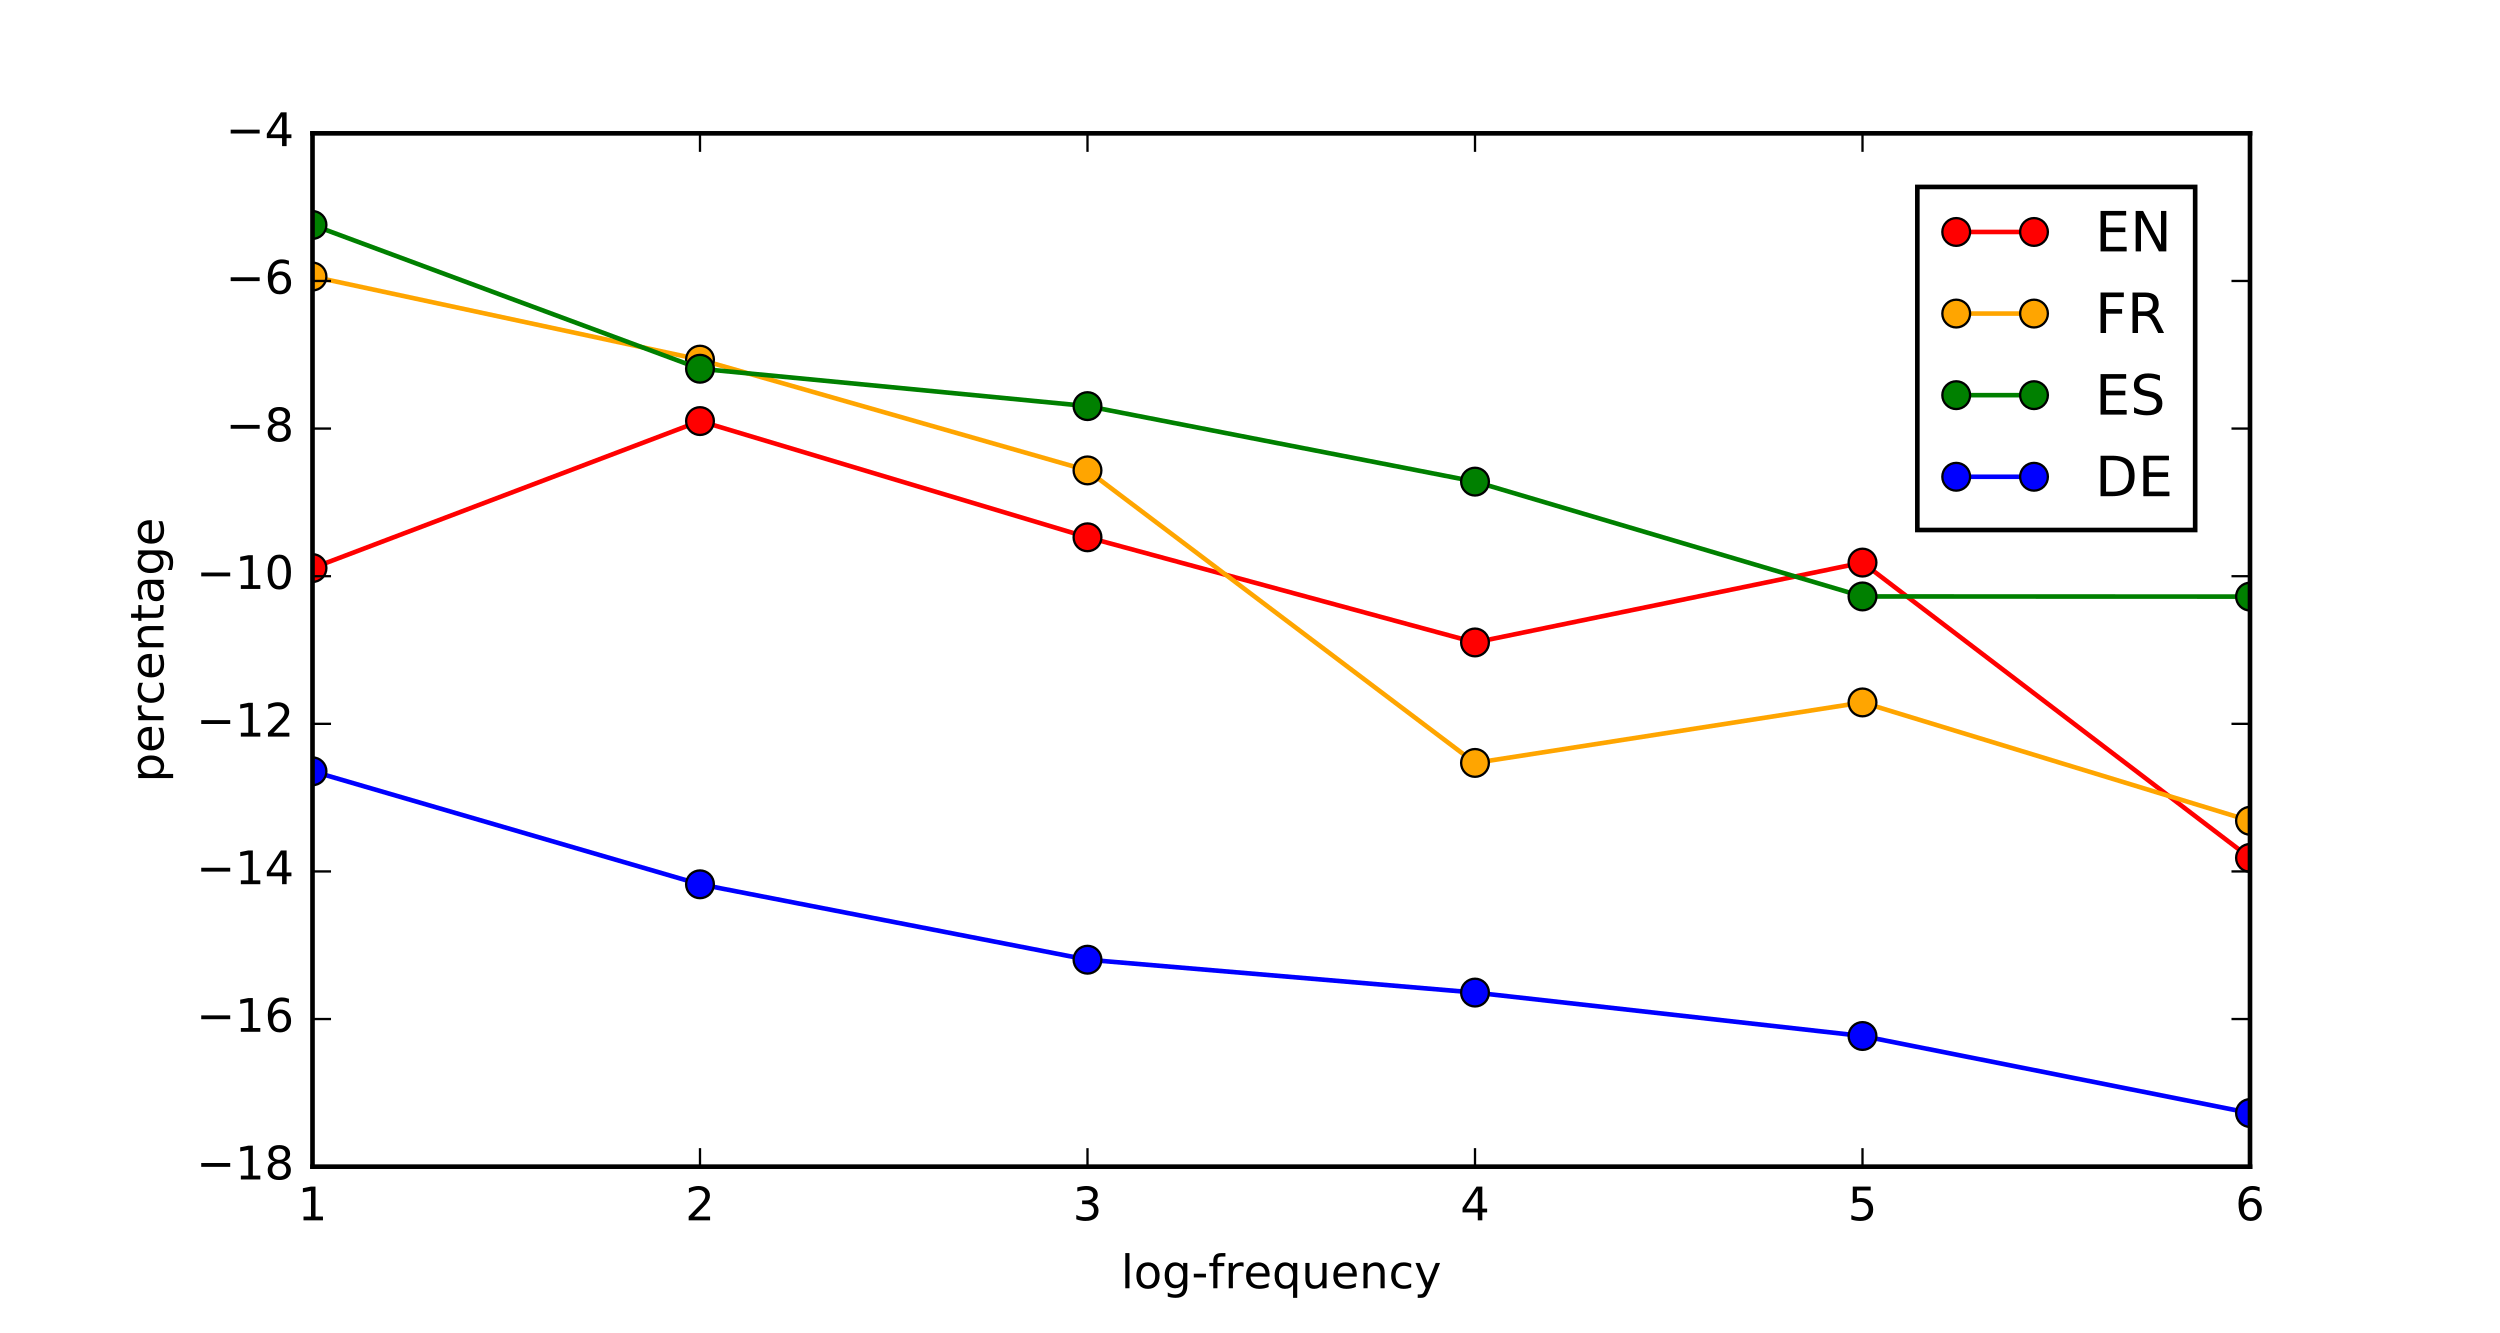 <?xml version="1.0" encoding="UTF-8"?>
<svg xmlns="http://www.w3.org/2000/svg" xmlns:xlink="http://www.w3.org/1999/xlink" width="540pt" height="288pt" viewBox="0 0 540 288" version="1.1">
<defs>
<g>
<symbol overflow="visible" id="glyph0-0">
<path style="stroke:none;" d="M 1.238 -0.828 L 2.852 -0.828 L 2.852 -6.391 L 1.102 -6.039 L 1.102 -6.941 L 2.84 -7.289 L 3.828 -7.289 L 3.828 -0.828 L 5.441 -0.828 L 5.441 0 L 1.238 0 L 1.238 -0.828 "/>
</symbol>
<symbol overflow="visible" id="glyph0-1">
<path style="stroke:none;" d="M 1.922 -0.828 L 5.359 -0.828 L 5.359 0 L 0.73 0 L 0.73 -0.828 C 1.102 -1.211 1.609 -1.73 2.262 -2.391 C 2.898 -3.039 3.309 -3.461 3.48 -3.648 C 3.801 -4 4.02 -4.301 4.141 -4.551 C 4.262 -4.789 4.328 -5.039 4.328 -5.281 C 4.328 -5.66 4.191 -5.98 3.922 -6.219 C 3.648 -6.461 3.301 -6.59 2.859 -6.59 C 2.551 -6.59 2.219 -6.531 1.879 -6.43 C 1.539 -6.32 1.172 -6.16 0.781 -5.941 L 0.781 -6.941 C 1.18 -7.102 1.551 -7.219 1.891 -7.301 C 2.23 -7.379 2.551 -7.422 2.84 -7.422 C 3.59 -7.422 4.191 -7.23 4.641 -6.852 C 5.09 -6.469 5.32 -5.969 5.32 -5.34 C 5.32 -5.039 5.262 -4.75 5.148 -4.488 C 5.039 -4.219 4.84 -3.898 4.539 -3.539 C 4.461 -3.441 4.199 -3.172 3.762 -2.719 C 3.32 -2.27 2.711 -1.641 1.922 -0.828 "/>
</symbol>
<symbol overflow="visible" id="glyph0-2">
<path style="stroke:none;" d="M 4.059 -3.93 C 4.531 -3.828 4.898 -3.621 5.16 -3.301 C 5.422 -2.98 5.559 -2.578 5.559 -2.121 C 5.559 -1.398 5.309 -0.84 4.82 -0.449 C 4.32 -0.059 3.621 0.129 2.711 0.129 C 2.398 0.129 2.078 0.102 1.762 0.039 C 1.441 -0.012 1.102 -0.102 0.762 -0.219 L 0.762 -1.172 C 1.031 -1.012 1.328 -0.891 1.66 -0.809 C 1.98 -0.73 2.32 -0.691 2.68 -0.691 C 3.301 -0.691 3.77 -0.809 4.09 -1.051 C 4.41 -1.289 4.578 -1.648 4.578 -2.121 C 4.578 -2.539 4.43 -2.879 4.129 -3.121 C 3.828 -3.359 3.41 -3.488 2.871 -3.488 L 2.02 -3.488 L 2.02 -4.301 L 2.91 -4.301 C 3.391 -4.301 3.762 -4.391 4.02 -4.59 C 4.281 -4.781 4.41 -5.059 4.41 -5.43 C 4.41 -5.801 4.27 -6.09 4.012 -6.289 C 3.738 -6.488 3.359 -6.59 2.871 -6.59 C 2.602 -6.59 2.309 -6.559 2 -6.5 C 1.691 -6.441 1.352 -6.352 0.98 -6.23 L 0.98 -7.109 C 1.352 -7.211 1.699 -7.289 2.031 -7.34 C 2.352 -7.391 2.66 -7.422 2.961 -7.422 C 3.699 -7.422 4.289 -7.25 4.73 -6.91 C 5.172 -6.57 5.391 -6.109 5.391 -5.531 C 5.391 -5.129 5.27 -4.789 5.039 -4.512 C 4.809 -4.23 4.48 -4.031 4.059 -3.93 "/>
</symbol>
<symbol overflow="visible" id="glyph0-3">
<path style="stroke:none;" d="M 3.781 -6.43 L 1.289 -2.539 L 3.781 -2.539 L 3.781 -6.43 M 3.52 -7.289 L 4.762 -7.289 L 4.762 -2.539 L 5.801 -2.539 L 5.801 -1.719 L 4.762 -1.719 L 4.762 0 L 3.781 0 L 3.781 -1.719 L 0.488 -1.719 L 0.488 -2.672 L 3.52 -7.289 "/>
</symbol>
<symbol overflow="visible" id="glyph0-4">
<path style="stroke:none;" d="M 1.078 -7.289 L 4.949 -7.289 L 4.949 -6.461 L 1.98 -6.461 L 1.98 -4.672 C 2.121 -4.719 2.27 -4.762 2.41 -4.781 C 2.551 -4.801 2.699 -4.82 2.84 -4.82 C 3.648 -4.82 4.289 -4.59 4.77 -4.148 C 5.25 -3.699 5.488 -3.102 5.488 -2.34 C 5.488 -1.551 5.238 -0.941 4.75 -0.512 C 4.262 -0.078 3.57 0.129 2.691 0.129 C 2.379 0.129 2.07 0.102 1.75 0.059 C 1.43 0.012 1.109 -0.059 0.77 -0.172 L 0.77 -1.16 C 1.059 -1 1.359 -0.879 1.68 -0.801 C 1.988 -0.719 2.32 -0.691 2.672 -0.691 C 3.23 -0.691 3.68 -0.828 4.012 -1.129 C 4.328 -1.43 4.5 -1.828 4.5 -2.34 C 4.5 -2.84 4.328 -3.238 4.012 -3.539 C 3.68 -3.84 3.23 -3.988 2.672 -3.988 C 2.41 -3.988 2.141 -3.961 1.879 -3.898 C 1.621 -3.84 1.352 -3.75 1.078 -3.629 L 1.078 -7.289 "/>
</symbol>
<symbol overflow="visible" id="glyph0-5">
<path style="stroke:none;" d="M 3.301 -4.039 C 2.859 -4.039 2.512 -3.879 2.25 -3.578 C 1.988 -3.281 1.859 -2.859 1.859 -2.34 C 1.859 -1.809 1.988 -1.391 2.25 -1.09 C 2.512 -0.789 2.859 -0.641 3.301 -0.641 C 3.738 -0.641 4.09 -0.789 4.352 -1.09 C 4.609 -1.391 4.738 -1.809 4.738 -2.34 C 4.738 -2.859 4.609 -3.281 4.352 -3.578 C 4.09 -3.879 3.738 -4.039 3.301 -4.039 M 5.262 -7.129 L 5.262 -6.23 C 5.012 -6.352 4.762 -6.441 4.512 -6.5 C 4.25 -6.559 4 -6.59 3.762 -6.59 C 3.102 -6.59 2.602 -6.371 2.262 -5.93 C 1.922 -5.488 1.719 -4.82 1.68 -3.941 C 1.871 -4.219 2.109 -4.441 2.398 -4.59 C 2.691 -4.738 3.012 -4.82 3.359 -4.82 C 4.09 -4.82 4.672 -4.59 5.09 -4.148 C 5.512 -3.711 5.73 -3.102 5.73 -2.34 C 5.73 -1.59 5.5 -0.988 5.059 -0.539 C 4.621 -0.09 4.031 0.129 3.301 0.129 C 2.461 0.129 1.809 -0.191 1.371 -0.828 C 0.922 -1.469 0.699 -2.41 0.699 -3.641 C 0.699 -4.789 0.969 -5.711 1.52 -6.391 C 2.059 -7.07 2.801 -7.422 3.719 -7.422 C 3.961 -7.422 4.211 -7.391 4.469 -7.352 C 4.719 -7.301 4.98 -7.23 5.262 -7.129 "/>
</symbol>
<symbol overflow="visible" id="glyph0-6">
<path style="stroke:none;" d="M 0.941 -7.602 L 1.84 -7.602 L 1.84 0 L 0.941 0 L 0.941 -7.602 "/>
</symbol>
<symbol overflow="visible" id="glyph0-7">
<path style="stroke:none;" d="M 3.059 -4.84 C 2.578 -4.84 2.199 -4.648 1.922 -4.27 C 1.641 -3.891 1.5 -3.379 1.5 -2.73 C 1.5 -2.07 1.629 -1.559 1.91 -1.18 C 2.191 -0.801 2.57 -0.621 3.059 -0.621 C 3.539 -0.621 3.922 -0.801 4.199 -1.18 C 4.48 -1.559 4.621 -2.07 4.621 -2.73 C 4.621 -3.371 4.48 -3.891 4.199 -4.27 C 3.922 -4.648 3.539 -4.84 3.059 -4.84 M 3.059 -5.602 C 3.84 -5.602 4.449 -5.34 4.898 -4.84 C 5.34 -4.328 5.57 -3.629 5.57 -2.73 C 5.57 -1.828 5.34 -1.129 4.898 -0.629 C 4.449 -0.121 3.84 0.129 3.059 0.129 C 2.27 0.129 1.648 -0.121 1.211 -0.629 C 0.77 -1.129 0.551 -1.828 0.551 -2.73 C 0.551 -3.629 0.77 -4.328 1.211 -4.84 C 1.648 -5.34 2.27 -5.602 3.059 -5.602 "/>
</symbol>
<symbol overflow="visible" id="glyph0-8">
<path style="stroke:none;" d="M 4.539 -2.801 C 4.539 -3.441 4.398 -3.949 4.141 -4.309 C 3.871 -4.672 3.488 -4.852 3.012 -4.852 C 2.531 -4.852 2.148 -4.672 1.879 -4.309 C 1.609 -3.949 1.48 -3.441 1.48 -2.801 C 1.48 -2.148 1.609 -1.648 1.879 -1.289 C 2.148 -0.93 2.531 -0.75 3.012 -0.75 C 3.488 -0.75 3.871 -0.93 4.141 -1.289 C 4.398 -1.648 4.539 -2.148 4.539 -2.801 M 5.441 -0.68 C 5.441 0.238 5.23 0.93 4.82 1.391 C 4.398 1.84 3.77 2.07 2.922 2.07 C 2.602 2.07 2.309 2.039 2.031 2 C 1.75 1.949 1.469 1.879 1.211 1.781 L 1.211 0.91 C 1.469 1.051 1.73 1.148 1.988 1.219 C 2.25 1.289 2.512 1.328 2.781 1.328 C 3.359 1.328 3.801 1.172 4.102 0.871 C 4.391 0.559 4.539 0.102 4.539 -0.52 L 4.539 -0.961 C 4.352 -0.641 4.109 -0.398 3.82 -0.238 C 3.531 -0.078 3.191 0 2.789 0 C 2.109 0 1.57 -0.25 1.16 -0.762 C 0.75 -1.27 0.551 -1.949 0.551 -2.801 C 0.551 -3.641 0.75 -4.32 1.16 -4.828 C 1.57 -5.34 2.109 -5.602 2.789 -5.602 C 3.191 -5.602 3.531 -5.52 3.82 -5.359 C 4.109 -5.199 4.352 -4.961 4.539 -4.641 L 4.539 -5.469 L 5.441 -5.469 L 5.441 -0.68 "/>
</symbol>
<symbol overflow="visible" id="glyph0-9">
<path style="stroke:none;" d="M 0.488 -3.141 L 3.121 -3.141 L 3.121 -2.34 L 0.488 -2.34 L 0.488 -3.141 "/>
</symbol>
<symbol overflow="visible" id="glyph0-10">
<path style="stroke:none;" d="M 3.711 -7.602 L 3.711 -6.852 L 2.852 -6.852 C 2.531 -6.852 2.301 -6.781 2.18 -6.648 C 2.051 -6.52 1.988 -6.289 1.988 -5.949 L 1.988 -5.469 L 3.469 -5.469 L 3.469 -4.77 L 1.988 -4.77 L 1.988 0 L 1.09 0 L 1.09 -4.77 L 0.23 -4.77 L 0.23 -5.469 L 1.09 -5.469 L 1.09 -5.852 C 1.09 -6.449 1.23 -6.898 1.512 -7.18 C 1.789 -7.461 2.238 -7.602 2.859 -7.602 L 3.711 -7.602 "/>
</symbol>
<symbol overflow="visible" id="glyph0-11">
<path style="stroke:none;" d="M 4.109 -4.629 C 4.012 -4.691 3.898 -4.73 3.781 -4.762 C 3.66 -4.781 3.531 -4.801 3.391 -4.801 C 2.879 -4.801 2.488 -4.629 2.219 -4.301 C 1.941 -3.969 1.809 -3.5 1.809 -2.879 L 1.809 0 L 0.91 0 L 0.91 -5.469 L 1.809 -5.469 L 1.809 -4.621 C 1.988 -4.949 2.238 -5.199 2.539 -5.359 C 2.84 -5.52 3.211 -5.602 3.648 -5.602 C 3.711 -5.602 3.781 -5.59 3.859 -5.59 C 3.93 -5.578 4.012 -5.57 4.109 -5.551 L 4.109 -4.629 "/>
</symbol>
<symbol overflow="visible" id="glyph0-12">
<path style="stroke:none;" d="M 5.621 -2.961 L 5.621 -2.52 L 1.488 -2.52 C 1.531 -1.898 1.711 -1.422 2.051 -1.102 C 2.379 -0.781 2.84 -0.621 3.441 -0.621 C 3.781 -0.621 4.121 -0.66 4.441 -0.738 C 4.762 -0.82 5.09 -0.949 5.41 -1.129 L 5.41 -0.281 C 5.09 -0.141 4.762 -0.031 4.422 0.031 C 4.078 0.09 3.73 0.129 3.391 0.129 C 2.512 0.129 1.82 -0.121 1.309 -0.621 C 0.801 -1.121 0.551 -1.809 0.551 -2.68 C 0.551 -3.57 0.789 -4.281 1.27 -4.809 C 1.75 -5.328 2.41 -5.602 3.23 -5.602 C 3.969 -5.602 4.551 -5.359 4.98 -4.891 C 5.398 -4.41 5.621 -3.77 5.621 -2.961 M 4.719 -3.219 C 4.711 -3.711 4.57 -4.102 4.309 -4.398 C 4.039 -4.691 3.68 -4.84 3.238 -4.84 C 2.738 -4.84 2.34 -4.691 2.039 -4.41 C 1.738 -4.129 1.559 -3.73 1.52 -3.219 L 4.719 -3.219 "/>
</symbol>
<symbol overflow="visible" id="glyph0-13">
<path style="stroke:none;" d="M 1.48 -2.73 C 1.48 -2.07 1.609 -1.551 1.879 -1.172 C 2.148 -0.789 2.531 -0.609 3.012 -0.609 C 3.48 -0.609 3.852 -0.789 4.129 -1.172 C 4.398 -1.551 4.539 -2.07 4.539 -2.73 C 4.539 -3.391 4.398 -3.898 4.129 -4.281 C 3.852 -4.66 3.48 -4.852 3.012 -4.852 C 2.531 -4.852 2.148 -4.66 1.879 -4.281 C 1.609 -3.898 1.48 -3.391 1.48 -2.73 M 4.539 -0.82 C 4.352 -0.488 4.109 -0.25 3.82 -0.102 C 3.531 0.051 3.191 0.129 2.789 0.129 C 2.129 0.129 1.59 -0.129 1.172 -0.648 C 0.75 -1.172 0.551 -1.871 0.551 -2.73 C 0.551 -3.59 0.75 -4.281 1.172 -4.809 C 1.59 -5.328 2.129 -5.602 2.789 -5.602 C 3.191 -5.602 3.531 -5.52 3.82 -5.359 C 4.109 -5.199 4.352 -4.961 4.539 -4.641 L 4.539 -5.469 L 5.441 -5.469 L 5.441 2.07 L 4.539 2.07 L 4.539 -0.82 "/>
</symbol>
<symbol overflow="visible" id="glyph0-14">
<path style="stroke:none;" d="M 0.852 -2.16 L 0.852 -5.469 L 1.75 -5.469 L 1.75 -2.191 C 1.75 -1.672 1.852 -1.289 2.051 -1.031 C 2.25 -0.77 2.551 -0.641 2.961 -0.641 C 3.441 -0.641 3.828 -0.789 4.109 -1.102 C 4.391 -1.41 4.531 -1.828 4.531 -2.371 L 4.531 -5.469 L 5.43 -5.469 L 5.43 0 L 4.531 0 L 4.531 -0.84 C 4.309 -0.5 4.051 -0.262 3.77 -0.102 C 3.48 0.051 3.148 0.129 2.77 0.129 C 2.141 0.129 1.66 -0.059 1.34 -0.449 C 1.012 -0.828 0.852 -1.398 0.852 -2.16 "/>
</symbol>
<symbol overflow="visible" id="glyph0-15">
<path style="stroke:none;" d="M 5.488 -3.301 L 5.488 0 L 4.59 0 L 4.59 -3.27 C 4.59 -3.789 4.48 -4.172 4.281 -4.43 C 4.078 -4.691 3.781 -4.82 3.379 -4.82 C 2.891 -4.82 2.512 -4.66 2.23 -4.352 C 1.949 -4.039 1.809 -3.621 1.809 -3.09 L 1.809 0 L 0.91 0 L 0.91 -5.469 L 1.809 -5.469 L 1.809 -4.621 C 2.02 -4.941 2.27 -5.191 2.57 -5.352 C 2.859 -5.512 3.199 -5.602 3.578 -5.602 C 4.199 -5.602 4.68 -5.398 5 -5.012 C 5.32 -4.621 5.488 -4.051 5.488 -3.301 "/>
</symbol>
<symbol overflow="visible" id="glyph0-16">
<path style="stroke:none;" d="M 4.879 -5.262 L 4.879 -4.422 C 4.621 -4.559 4.371 -4.66 4.109 -4.73 C 3.852 -4.801 3.602 -4.84 3.34 -4.84 C 2.762 -4.84 2.301 -4.648 1.98 -4.281 C 1.66 -3.91 1.5 -3.391 1.5 -2.73 C 1.5 -2.059 1.66 -1.539 1.98 -1.172 C 2.301 -0.801 2.762 -0.621 3.34 -0.621 C 3.602 -0.621 3.852 -0.648 4.109 -0.719 C 4.371 -0.789 4.621 -0.898 4.879 -1.039 L 4.879 -0.211 C 4.621 -0.09 4.359 0 4.102 0.051 C 3.828 0.102 3.539 0.129 3.238 0.129 C 2.422 0.129 1.762 -0.121 1.281 -0.641 C 0.789 -1.148 0.551 -1.852 0.551 -2.73 C 0.551 -3.621 0.789 -4.32 1.281 -4.828 C 1.77 -5.34 2.441 -5.602 3.301 -5.602 C 3.578 -5.602 3.852 -5.57 4.109 -5.512 C 4.371 -5.449 4.629 -5.371 4.879 -5.262 "/>
</symbol>
<symbol overflow="visible" id="glyph0-17">
<path style="stroke:none;" d="M 3.219 0.5 C 2.961 1.141 2.711 1.57 2.469 1.77 C 2.23 1.969 1.91 2.07 1.512 2.07 L 0.789 2.07 L 0.789 1.32 L 1.32 1.32 C 1.559 1.32 1.75 1.262 1.891 1.141 C 2.031 1.02 2.18 0.75 2.352 0.309 L 2.512 -0.09 L 0.301 -5.469 L 1.25 -5.469 L 2.961 -1.191 L 4.672 -5.469 L 5.621 -5.469 L 3.219 0.5 "/>
</symbol>
<symbol overflow="visible" id="glyph1-0">
<path style="stroke:none;" d="M 1.059 -3.551 L 7.32 -3.551 L 7.32 -2.719 L 1.059 -2.719 L 1.059 -3.551 "/>
</symbol>
<symbol overflow="visible" id="glyph1-1">
<path style="stroke:none;" d="M 1.238 -0.828 L 2.852 -0.828 L 2.852 -6.391 L 1.102 -6.039 L 1.102 -6.941 L 2.84 -7.289 L 3.828 -7.289 L 3.828 -0.828 L 5.441 -0.828 L 5.441 0 L 1.238 0 L 1.238 -0.828 "/>
</symbol>
<symbol overflow="visible" id="glyph1-2">
<path style="stroke:none;" d="M 3.18 -3.461 C 2.711 -3.461 2.34 -3.328 2.07 -3.078 C 1.801 -2.828 1.672 -2.488 1.672 -2.051 C 1.672 -1.609 1.801 -1.262 2.07 -1.012 C 2.34 -0.762 2.711 -0.641 3.18 -0.641 C 3.641 -0.641 4.012 -0.762 4.281 -1.02 C 4.551 -1.27 4.691 -1.609 4.691 -2.051 C 4.691 -2.488 4.551 -2.828 4.289 -3.078 C 4.02 -3.328 3.648 -3.461 3.18 -3.461 M 2.191 -3.879 C 1.77 -3.98 1.441 -4.18 1.199 -4.469 C 0.961 -4.762 0.852 -5.109 0.852 -5.531 C 0.852 -6.109 1.051 -6.57 1.469 -6.91 C 1.879 -7.25 2.449 -7.422 3.18 -7.422 C 3.898 -7.422 4.469 -7.25 4.891 -6.91 C 5.301 -6.57 5.512 -6.109 5.512 -5.531 C 5.512 -5.109 5.391 -4.762 5.148 -4.469 C 4.91 -4.18 4.59 -3.98 4.172 -3.879 C 4.641 -3.77 5.012 -3.551 5.281 -3.23 C 5.539 -2.91 5.68 -2.512 5.68 -2.051 C 5.68 -1.34 5.461 -0.801 5.031 -0.43 C 4.59 -0.051 3.98 0.129 3.18 0.129 C 2.371 0.129 1.75 -0.051 1.32 -0.43 C 0.891 -0.801 0.68 -1.34 0.68 -2.051 C 0.68 -2.512 0.809 -2.91 1.078 -3.23 C 1.34 -3.551 1.711 -3.77 2.191 -3.879 M 1.828 -5.441 C 1.828 -5.059 1.941 -4.762 2.18 -4.551 C 2.422 -4.34 2.75 -4.238 3.18 -4.238 C 3.602 -4.238 3.93 -4.34 4.172 -4.551 C 4.41 -4.762 4.531 -5.059 4.531 -5.441 C 4.531 -5.82 4.41 -6.109 4.172 -6.32 C 3.93 -6.531 3.602 -6.641 3.18 -6.641 C 2.75 -6.641 2.422 -6.531 2.18 -6.32 C 1.941 -6.109 1.828 -5.82 1.828 -5.441 "/>
</symbol>
<symbol overflow="visible" id="glyph1-3">
<path style="stroke:none;" d="M 3.301 -4.039 C 2.859 -4.039 2.512 -3.879 2.25 -3.578 C 1.988 -3.281 1.859 -2.859 1.859 -2.34 C 1.859 -1.809 1.988 -1.391 2.25 -1.09 C 2.512 -0.789 2.859 -0.641 3.301 -0.641 C 3.738 -0.641 4.09 -0.789 4.352 -1.09 C 4.609 -1.391 4.738 -1.809 4.738 -2.34 C 4.738 -2.859 4.609 -3.281 4.352 -3.578 C 4.09 -3.879 3.738 -4.039 3.301 -4.039 M 5.262 -7.129 L 5.262 -6.23 C 5.012 -6.352 4.762 -6.441 4.512 -6.5 C 4.25 -6.559 4 -6.59 3.762 -6.59 C 3.102 -6.59 2.602 -6.371 2.262 -5.93 C 1.922 -5.488 1.719 -4.82 1.68 -3.941 C 1.871 -4.219 2.109 -4.441 2.398 -4.59 C 2.691 -4.738 3.012 -4.82 3.359 -4.82 C 4.09 -4.82 4.672 -4.59 5.09 -4.148 C 5.512 -3.711 5.73 -3.102 5.73 -2.34 C 5.73 -1.59 5.5 -0.988 5.059 -0.539 C 4.621 -0.09 4.031 0.129 3.301 0.129 C 2.461 0.129 1.809 -0.191 1.371 -0.828 C 0.922 -1.469 0.699 -2.41 0.699 -3.641 C 0.699 -4.789 0.969 -5.711 1.52 -6.391 C 2.059 -7.07 2.801 -7.422 3.719 -7.422 C 3.961 -7.422 4.211 -7.391 4.469 -7.352 C 4.719 -7.301 4.98 -7.23 5.262 -7.129 "/>
</symbol>
<symbol overflow="visible" id="glyph1-4">
<path style="stroke:none;" d="M 3.781 -6.43 L 1.289 -2.539 L 3.781 -2.539 L 3.781 -6.43 M 3.52 -7.289 L 4.762 -7.289 L 4.762 -2.539 L 5.801 -2.539 L 5.801 -1.719 L 4.762 -1.719 L 4.762 0 L 3.781 0 L 3.781 -1.719 L 0.488 -1.719 L 0.488 -2.672 L 3.52 -7.289 "/>
</symbol>
<symbol overflow="visible" id="glyph1-5">
<path style="stroke:none;" d="M 1.922 -0.828 L 5.359 -0.828 L 5.359 0 L 0.73 0 L 0.73 -0.828 C 1.102 -1.211 1.609 -1.73 2.262 -2.391 C 2.898 -3.039 3.309 -3.461 3.48 -3.648 C 3.801 -4 4.02 -4.301 4.141 -4.551 C 4.262 -4.789 4.328 -5.039 4.328 -5.281 C 4.328 -5.66 4.191 -5.98 3.922 -6.219 C 3.648 -6.461 3.301 -6.59 2.859 -6.59 C 2.551 -6.59 2.219 -6.531 1.879 -6.43 C 1.539 -6.32 1.172 -6.16 0.781 -5.941 L 0.781 -6.941 C 1.18 -7.102 1.551 -7.219 1.891 -7.301 C 2.23 -7.379 2.551 -7.422 2.84 -7.422 C 3.59 -7.422 4.191 -7.23 4.641 -6.852 C 5.09 -6.469 5.32 -5.969 5.32 -5.34 C 5.32 -5.039 5.262 -4.75 5.148 -4.488 C 5.039 -4.219 4.84 -3.898 4.539 -3.539 C 4.461 -3.441 4.199 -3.172 3.762 -2.719 C 3.32 -2.27 2.711 -1.641 1.922 -0.828 "/>
</symbol>
<symbol overflow="visible" id="glyph1-6">
<path style="stroke:none;" d="M 3.18 -6.641 C 2.672 -6.641 2.289 -6.391 2.031 -5.891 C 1.77 -5.391 1.648 -4.641 1.648 -3.641 C 1.648 -2.641 1.77 -1.891 2.031 -1.391 C 2.289 -0.891 2.672 -0.641 3.18 -0.641 C 3.691 -0.641 4.07 -0.891 4.328 -1.391 C 4.578 -1.891 4.711 -2.641 4.711 -3.641 C 4.711 -4.641 4.578 -5.391 4.328 -5.891 C 4.07 -6.391 3.691 -6.641 3.18 -6.641 M 3.18 -7.422 C 3.988 -7.422 4.609 -7.09 5.051 -6.449 C 5.48 -5.801 5.699 -4.859 5.699 -3.641 C 5.699 -2.41 5.48 -1.469 5.051 -0.828 C 4.609 -0.191 3.988 0.129 3.18 0.129 C 2.359 0.129 1.73 -0.191 1.301 -0.828 C 0.871 -1.469 0.66 -2.41 0.66 -3.641 C 0.66 -4.859 0.871 -5.801 1.301 -6.449 C 1.73 -7.09 2.359 -7.422 3.18 -7.422 "/>
</symbol>
<symbol overflow="visible" id="glyph2-0">
<path style="stroke:none;" d="M -0.82 -1.809 L 2.07 -1.809 L 2.07 -0.91 L -5.469 -0.91 L -5.469 -1.809 L -4.641 -1.809 C -4.961 -1.988 -5.199 -2.23 -5.359 -2.52 C -5.52 -2.809 -5.602 -3.16 -5.602 -3.559 C -5.602 -4.219 -5.328 -4.762 -4.809 -5.18 C -4.281 -5.59 -3.59 -5.801 -2.73 -5.801 C -1.871 -5.801 -1.172 -5.59 -0.648 -5.18 C -0.129 -4.762 0.129 -4.219 0.129 -3.559 C 0.129 -3.16 0.051 -2.809 -0.102 -2.52 C -0.25 -2.23 -0.488 -1.988 -0.82 -1.809 M -2.73 -4.871 C -3.391 -4.871 -3.898 -4.73 -4.281 -4.461 C -4.66 -4.18 -4.852 -3.809 -4.852 -3.34 C -4.852 -2.859 -4.66 -2.488 -4.281 -2.219 C -3.898 -1.941 -3.391 -1.809 -2.73 -1.809 C -2.07 -1.809 -1.551 -1.941 -1.172 -2.219 C -0.789 -2.488 -0.609 -2.859 -0.609 -3.34 C -0.609 -3.809 -0.789 -4.18 -1.172 -4.461 C -1.551 -4.73 -2.07 -4.871 -2.73 -4.871 "/>
</symbol>
<symbol overflow="visible" id="glyph2-1">
<path style="stroke:none;" d="M -2.961 -5.621 L -2.52 -5.621 L -2.52 -1.488 C -1.898 -1.531 -1.422 -1.711 -1.102 -2.051 C -0.781 -2.379 -0.621 -2.84 -0.621 -3.441 C -0.621 -3.781 -0.66 -4.121 -0.738 -4.441 C -0.82 -4.762 -0.949 -5.09 -1.129 -5.41 L -0.281 -5.41 C -0.141 -5.09 -0.031 -4.762 0.031 -4.422 C 0.09 -4.078 0.129 -3.73 0.129 -3.391 C 0.129 -2.512 -0.121 -1.82 -0.621 -1.309 C -1.121 -0.801 -1.809 -0.551 -2.68 -0.551 C -3.57 -0.551 -4.281 -0.789 -4.809 -1.27 C -5.328 -1.75 -5.602 -2.41 -5.602 -3.23 C -5.602 -3.969 -5.359 -4.551 -4.891 -4.98 C -4.41 -5.398 -3.77 -5.621 -2.961 -5.621 M -3.219 -4.719 C -3.711 -4.711 -4.102 -4.57 -4.398 -4.309 C -4.691 -4.039 -4.84 -3.68 -4.84 -3.238 C -4.84 -2.738 -4.691 -2.34 -4.41 -2.039 C -4.129 -1.738 -3.73 -1.559 -3.219 -1.52 L -3.219 -4.719 "/>
</symbol>
<symbol overflow="visible" id="glyph2-2">
<path style="stroke:none;" d="M -4.629 -4.109 C -4.691 -4.012 -4.73 -3.898 -4.762 -3.781 C -4.781 -3.66 -4.801 -3.531 -4.801 -3.391 C -4.801 -2.879 -4.629 -2.488 -4.301 -2.219 C -3.969 -1.941 -3.5 -1.809 -2.879 -1.809 L 0 -1.809 L 0 -0.91 L -5.469 -0.91 L -5.469 -1.809 L -4.621 -1.809 C -4.949 -1.988 -5.199 -2.238 -5.359 -2.539 C -5.52 -2.84 -5.602 -3.211 -5.602 -3.648 C -5.602 -3.711 -5.59 -3.781 -5.59 -3.859 C -5.578 -3.93 -5.57 -4.012 -5.551 -4.109 L -4.629 -4.109 "/>
</symbol>
<symbol overflow="visible" id="glyph2-3">
<path style="stroke:none;" d="M -5.262 -4.879 L -4.422 -4.879 C -4.559 -4.621 -4.66 -4.371 -4.73 -4.109 C -4.801 -3.852 -4.84 -3.602 -4.84 -3.34 C -4.84 -2.762 -4.648 -2.301 -4.281 -1.98 C -3.91 -1.66 -3.391 -1.5 -2.73 -1.5 C -2.059 -1.5 -1.539 -1.66 -1.172 -1.98 C -0.801 -2.301 -0.621 -2.762 -0.621 -3.34 C -0.621 -3.602 -0.648 -3.852 -0.719 -4.109 C -0.789 -4.371 -0.898 -4.621 -1.039 -4.879 L -0.211 -4.879 C -0.09 -4.621 0 -4.359 0.051 -4.102 C 0.102 -3.828 0.129 -3.539 0.129 -3.238 C 0.129 -2.422 -0.121 -1.762 -0.641 -1.281 C -1.148 -0.789 -1.852 -0.551 -2.73 -0.551 C -3.621 -0.551 -4.32 -0.789 -4.828 -1.281 C -5.34 -1.77 -5.602 -2.441 -5.602 -3.301 C -5.602 -3.578 -5.57 -3.852 -5.512 -4.109 C -5.449 -4.371 -5.371 -4.629 -5.262 -4.879 "/>
</symbol>
<symbol overflow="visible" id="glyph2-4">
<path style="stroke:none;" d="M -3.301 -5.488 L 0 -5.488 L 0 -4.59 L -3.27 -4.59 C -3.789 -4.59 -4.172 -4.48 -4.43 -4.281 C -4.691 -4.078 -4.82 -3.781 -4.82 -3.379 C -4.82 -2.891 -4.66 -2.512 -4.352 -2.23 C -4.039 -1.949 -3.621 -1.809 -3.09 -1.809 L 0 -1.809 L 0 -0.91 L -5.469 -0.91 L -5.469 -1.809 L -4.621 -1.809 C -4.941 -2.02 -5.191 -2.27 -5.352 -2.57 C -5.512 -2.859 -5.602 -3.199 -5.602 -3.578 C -5.602 -4.199 -5.398 -4.68 -5.012 -5 C -4.621 -5.32 -4.051 -5.488 -3.301 -5.488 "/>
</symbol>
<symbol overflow="visible" id="glyph2-5">
<path style="stroke:none;" d="M -7.02 -1.828 L -5.469 -1.828 L -5.469 -3.68 L -4.77 -3.68 L -4.77 -1.828 L -1.801 -1.828 C -1.352 -1.828 -1.059 -1.891 -0.941 -2.012 C -0.809 -2.129 -0.75 -2.379 -0.75 -2.762 L -0.75 -3.68 L 0 -3.68 L 0 -2.762 C 0 -2.059 -0.129 -1.578 -0.391 -1.32 C -0.648 -1.059 -1.121 -0.93 -1.801 -0.93 L -4.77 -0.93 L -4.77 -0.27 L -5.469 -0.27 L -5.469 -0.93 L -7.02 -0.93 L -7.02 -1.828 "/>
</symbol>
<symbol overflow="visible" id="glyph2-6">
<path style="stroke:none;" d="M -2.75 -3.43 C -2.75 -2.699 -2.66 -2.199 -2.5 -1.922 C -2.328 -1.641 -2.051 -1.5 -1.648 -1.5 C -1.328 -1.5 -1.07 -1.602 -0.891 -1.809 C -0.699 -2.02 -0.609 -2.309 -0.609 -2.672 C -0.609 -3.172 -0.781 -3.57 -1.141 -3.871 C -1.488 -4.172 -1.961 -4.32 -2.551 -4.32 L -2.75 -4.32 L -2.75 -3.43 M -3.121 -5.219 L 0 -5.219 L 0 -4.32 L -0.828 -4.32 C -0.488 -4.109 -0.25 -3.852 -0.102 -3.551 C 0.051 -3.25 0.129 -2.871 0.129 -2.43 C 0.129 -1.871 -0.02 -1.422 -0.328 -1.09 C -0.641 -0.762 -1.059 -0.602 -1.59 -0.602 C -2.199 -0.602 -2.66 -0.801 -2.98 -1.219 C -3.289 -1.629 -3.449 -2.238 -3.449 -3.059 L -3.449 -4.32 L -3.539 -4.32 C -3.949 -4.32 -4.27 -4.18 -4.5 -3.91 C -4.719 -3.641 -4.84 -3.262 -4.84 -2.77 C -4.84 -2.449 -4.801 -2.148 -4.719 -1.852 C -4.641 -1.551 -4.531 -1.27 -4.391 -1 L -5.219 -1 C -5.34 -1.32 -5.441 -1.641 -5.5 -1.949 C -5.559 -2.262 -5.602 -2.559 -5.602 -2.859 C -5.602 -3.648 -5.391 -4.238 -4.98 -4.629 C -4.57 -5.02 -3.949 -5.219 -3.121 -5.219 "/>
</symbol>
<symbol overflow="visible" id="glyph2-7">
<path style="stroke:none;" d="M -2.801 -4.539 C -3.441 -4.539 -3.949 -4.398 -4.309 -4.141 C -4.672 -3.871 -4.852 -3.488 -4.852 -3.012 C -4.852 -2.531 -4.672 -2.148 -4.309 -1.879 C -3.949 -1.609 -3.441 -1.48 -2.801 -1.48 C -2.148 -1.48 -1.648 -1.609 -1.289 -1.879 C -0.93 -2.148 -0.75 -2.531 -0.75 -3.012 C -0.75 -3.488 -0.93 -3.871 -1.289 -4.141 C -1.648 -4.398 -2.148 -4.539 -2.801 -4.539 M -0.68 -5.441 C 0.238 -5.441 0.93 -5.23 1.391 -4.82 C 1.84 -4.398 2.07 -3.77 2.07 -2.922 C 2.07 -2.602 2.039 -2.309 2 -2.031 C 1.949 -1.75 1.879 -1.469 1.781 -1.211 L 0.91 -1.211 C 1.051 -1.469 1.148 -1.73 1.219 -1.988 C 1.289 -2.25 1.328 -2.512 1.328 -2.781 C 1.328 -3.359 1.172 -3.801 0.871 -4.102 C 0.559 -4.391 0.102 -4.539 -0.52 -4.539 L -0.961 -4.539 C -0.641 -4.352 -0.398 -4.109 -0.238 -3.82 C -0.078 -3.531 0 -3.191 0 -2.789 C 0 -2.109 -0.25 -1.57 -0.762 -1.16 C -1.27 -0.75 -1.949 -0.551 -2.801 -0.551 C -3.641 -0.551 -4.32 -0.75 -4.828 -1.16 C -5.34 -1.57 -5.602 -2.109 -5.602 -2.789 C -5.602 -3.191 -5.52 -3.531 -5.359 -3.82 C -5.199 -4.109 -4.961 -4.352 -4.641 -4.539 L -5.469 -4.539 L -5.469 -5.441 L -0.68 -5.441 "/>
</symbol>
<symbol overflow="visible" id="glyph3-0">
<path style="stroke:none;" d="M 1.176 -8.746 L 6.707 -8.746 L 6.707 -7.754 L 2.363 -7.754 L 2.363 -5.16 L 6.527 -5.16 L 6.527 -4.164 L 2.363 -4.164 L 2.363 -0.996 L 6.816 -0.996 L 6.816 0 L 1.176 0 L 1.176 -8.746 "/>
</symbol>
<symbol overflow="visible" id="glyph3-1">
<path style="stroke:none;" d="M 1.176 -8.746 L 2.773 -8.746 L 6.648 -1.43 L 6.648 -8.746 L 7.801 -8.746 L 7.801 0 L 6.203 0 L 2.328 -7.32 L 2.328 0 L 1.176 0 L 1.176 -8.746 "/>
</symbol>
<symbol overflow="visible" id="glyph3-2">
<path style="stroke:none;" d="M 1.176 -8.746 L 6.203 -8.746 L 6.203 -7.754 L 2.363 -7.754 L 2.363 -5.172 L 5.832 -5.172 L 5.832 -4.176 L 2.363 -4.176 L 2.363 0 L 1.176 0 L 1.176 -8.746 "/>
</symbol>
<symbol overflow="visible" id="glyph3-3">
<path style="stroke:none;" d="M 5.328 -4.105 C 5.578 -4.008 5.832 -3.828 6.07 -3.551 C 6.312 -3.266 6.551 -2.879 6.793 -2.387 L 7.992 0 L 6.719 0 L 5.605 -2.242 C 5.316 -2.82 5.027 -3.215 4.766 -3.406 C 4.488 -3.602 4.117 -3.695 3.648 -3.695 L 2.363 -3.695 L 2.363 0 L 1.176 0 L 1.176 -8.746 L 3.852 -8.746 C 4.848 -8.746 5.594 -8.531 6.086 -8.125 C 6.574 -7.703 6.828 -7.066 6.828 -6.227 C 6.828 -5.676 6.695 -5.207 6.445 -4.848 C 6.18 -4.488 5.809 -4.234 5.328 -4.105 M 2.363 -7.777 L 2.363 -4.668 L 3.852 -4.668 C 4.414 -4.668 4.848 -4.801 5.137 -5.062 C 5.426 -5.328 5.578 -5.711 5.578 -6.227 C 5.578 -6.73 5.426 -7.117 5.137 -7.379 C 4.848 -7.645 4.414 -7.777 3.852 -7.777 L 2.363 -7.777 "/>
</symbol>
<symbol overflow="visible" id="glyph3-4">
<path style="stroke:none;" d="M 6.422 -8.461 L 6.422 -7.309 C 5.965 -7.523 5.543 -7.68 5.148 -7.789 C 4.738 -7.883 4.355 -7.945 3.996 -7.945 C 3.348 -7.945 2.844 -7.812 2.496 -7.57 C 2.148 -7.32 1.98 -6.961 1.98 -6.504 C 1.98 -6.121 2.09 -5.82 2.328 -5.629 C 2.555 -5.426 3 -5.27 3.648 -5.148 L 4.367 -5.004 C 5.242 -4.836 5.891 -4.535 6.312 -4.117 C 6.73 -3.684 6.949 -3.121 6.949 -2.41 C 6.949 -1.559 6.66 -0.926 6.098 -0.492 C 5.52 -0.059 4.691 0.156 3.602 0.156 C 3.18 0.156 2.734 0.109 2.27 0.023 C 1.801 -0.059 1.32 -0.191 0.828 -0.383 L 0.828 -1.609 C 1.309 -1.332 1.777 -1.129 2.23 -0.996 C 2.688 -0.852 3.145 -0.793 3.602 -0.793 C 4.273 -0.793 4.789 -0.926 5.16 -1.188 C 5.52 -1.453 5.711 -1.824 5.711 -2.328 C 5.711 -2.762 5.578 -3.098 5.316 -3.336 C 5.051 -3.574 4.621 -3.758 4.02 -3.875 L 3.301 -4.02 C 2.41 -4.188 1.777 -4.465 1.379 -4.848 C 0.984 -5.219 0.793 -5.734 0.793 -6.406 C 0.793 -7.176 1.055 -7.789 1.609 -8.23 C 2.148 -8.676 2.902 -8.902 3.863 -8.902 C 4.273 -8.902 4.68 -8.867 5.113 -8.797 C 5.531 -8.723 5.965 -8.605 6.422 -8.461 "/>
</symbol>
<symbol overflow="visible" id="glyph3-5">
<path style="stroke:none;" d="M 2.363 -7.777 L 2.363 -0.973 L 3.793 -0.973 C 4.992 -0.973 5.879 -1.234 6.445 -1.789 C 6.996 -2.34 7.285 -3.203 7.285 -4.379 C 7.285 -5.555 6.996 -6.406 6.445 -6.961 C 5.879 -7.5 4.992 -7.777 3.793 -7.777 L 2.363 -7.777 M 1.176 -8.746 L 3.613 -8.746 C 5.305 -8.746 6.551 -8.387 7.344 -7.691 C 8.137 -6.984 8.531 -5.879 8.531 -4.379 C 8.531 -2.867 8.125 -1.766 7.332 -1.055 C 6.539 -0.348 5.293 0 3.613 0 L 1.176 0 L 1.176 -8.746 "/>
</symbol>
</g>
<clipPath id="clip1">
  <path d="M 67.5 90 L 486 90 L 486 187 L 67.5 187 Z M 67.5 90 "/>
</clipPath>
<clipPath id="clip2">
  <path d="M 67.5 119 L 71 119 L 71 126 L 67.5 126 Z M 67.5 119 "/>
</clipPath>
<clipPath id="clip3">
  <path d="M 483 182 L 486 182 L 486 189 L 483 189 Z M 483 182 "/>
</clipPath>
<clipPath id="clip4">
  <path d="M 482 182 L 486 182 L 486 189 L 482 189 Z M 482 182 "/>
</clipPath>
<clipPath id="clip5">
  <path d="M 67.5 59 L 486 59 L 486 178 L 67.5 178 Z M 67.5 59 "/>
</clipPath>
<clipPath id="clip6">
  <path d="M 67.5 56 L 71 56 L 71 63 L 67.5 63 Z M 67.5 56 "/>
</clipPath>
<clipPath id="clip7">
  <path d="M 483 174 L 486 174 L 486 181 L 483 181 Z M 483 174 "/>
</clipPath>
<clipPath id="clip8">
  <path d="M 482 174 L 486 174 L 486 181 L 482 181 Z M 482 174 "/>
</clipPath>
<clipPath id="clip9">
  <path d="M 67.5 47 L 486 47 L 486 130 L 67.5 130 Z M 67.5 47 "/>
</clipPath>
<clipPath id="clip10">
  <path d="M 67.5 45 L 71 45 L 71 52 L 67.5 52 Z M 67.5 45 "/>
</clipPath>
<clipPath id="clip11">
  <path d="M 483 125 L 486 125 L 486 132 L 483 132 Z M 483 125 "/>
</clipPath>
<clipPath id="clip12">
  <path d="M 482 125 L 486 125 L 486 133 L 482 133 Z M 482 125 "/>
</clipPath>
<clipPath id="clip13">
  <path d="M 67.5 165 L 486 165 L 486 242 L 67.5 242 Z M 67.5 165 "/>
</clipPath>
<clipPath id="clip14">
  <path d="M 67.5 163 L 71 163 L 71 170 L 67.5 170 Z M 67.5 163 "/>
</clipPath>
<clipPath id="clip15">
  <path d="M 483 237 L 486 237 L 486 244 L 483 244 Z M 483 237 "/>
</clipPath>
<clipPath id="clip16">
  <path d="M 482 237 L 486 237 L 486 244 L 482 244 Z M 482 237 "/>
</clipPath>
</defs>
<g id="surface1">
<rect x="0" y="0" width="540" height="288" style="fill:rgb(100%,100%,100%);fill-opacity:1;stroke:none;"/>
<path style=" stroke:none;fill-rule:nonzero;fill:rgb(100%,100%,100%);fill-opacity:1;" d="M 67.5 252 L 486 252 L 486 28.801 L 67.5 28.801 Z M 67.5 252 "/>
<g clip-path="url(#clip1)" clip-rule="nonzero">
<path style="fill:none;stroke-width:10;stroke-linecap:square;stroke-linejoin:round;stroke:rgb(100%,0%,0%);stroke-opacity:1;stroke-miterlimit:100000;" d="M 675 1652.969 L 1511.992 1970.469 L 2348.984 1719.414 L 3186.016 1492.305 L 4023.008 1664.805 L 4860 1026.953 " transform="matrix(0.1,0,0,-0.1,0,288)"/>
</g>
<g clip-path="url(#clip2)" clip-rule="nonzero">
<path style=" stroke:none;fill-rule:nonzero;fill:rgb(100%,0%,0%);fill-opacity:1;" d="M 67.5 125.703 C 68.297 125.703 69.059 125.387 69.621 124.824 C 70.184 124.262 70.5 123.496 70.5 122.703 C 70.5 121.906 70.184 121.145 69.621 120.582 C 69.059 120.02 68.297 119.703 67.5 119.703 C 66.703 119.703 65.941 120.02 65.379 120.582 C 64.816 121.145 64.5 121.906 64.5 122.703 C 64.5 123.496 64.816 124.262 65.379 124.824 C 65.941 125.387 66.703 125.703 67.5 125.703 "/>
<path style="fill:none;stroke-width:5;stroke-linecap:butt;stroke-linejoin:round;stroke:rgb(0%,0%,0%);stroke-opacity:1;stroke-miterlimit:100000;" d="M 675 1622.969 C 682.969 1622.969 690.586 1626.133 696.211 1631.758 C 701.836 1637.383 705 1645.039 705 1652.969 C 705 1660.938 701.836 1668.555 696.211 1674.18 C 690.586 1679.805 682.969 1682.969 675 1682.969 C 667.031 1682.969 659.414 1679.805 653.789 1674.18 C 648.164 1668.555 645 1660.938 645 1652.969 C 645 1645.039 648.164 1637.383 653.789 1631.758 C 659.414 1626.133 667.031 1622.969 675 1622.969 Z M 675 1622.969 " transform="matrix(0.1,0,0,-0.1,0,288)"/>
</g>
<path style=" stroke:none;fill-rule:nonzero;fill:rgb(100%,0%,0%);fill-opacity:1;" d="M 151.199 93.953 C 151.996 93.953 152.758 93.637 153.32 93.074 C 153.883 92.512 154.199 91.75 154.199 90.953 C 154.199 90.156 153.883 89.395 153.32 88.832 C 152.758 88.27 151.996 87.953 151.199 87.953 C 150.402 87.953 149.641 88.27 149.078 88.832 C 148.516 89.395 148.199 90.156 148.199 90.953 C 148.199 91.75 148.516 92.512 149.078 93.074 C 149.641 93.637 150.402 93.953 151.199 93.953 "/>
<path style="fill:none;stroke-width:5;stroke-linecap:butt;stroke-linejoin:round;stroke:rgb(0%,0%,0%);stroke-opacity:1;stroke-miterlimit:100000;" d="M 1511.992 1940.469 C 1519.961 1940.469 1527.578 1943.633 1533.203 1949.258 C 1538.828 1954.883 1541.992 1962.5 1541.992 1970.469 C 1541.992 1978.438 1538.828 1986.055 1533.203 1991.68 C 1527.578 1997.305 1519.961 2000.469 1511.992 2000.469 C 1504.023 2000.469 1496.406 1997.305 1490.781 1991.68 C 1485.156 1986.055 1481.992 1978.438 1481.992 1970.469 C 1481.992 1962.5 1485.156 1954.883 1490.781 1949.258 C 1496.406 1943.633 1504.023 1940.469 1511.992 1940.469 Z M 1511.992 1940.469 " transform="matrix(0.1,0,0,-0.1,0,288)"/>
<path style=" stroke:none;fill-rule:nonzero;fill:rgb(100%,0%,0%);fill-opacity:1;" d="M 234.898 119.059 C 235.695 119.059 236.461 118.742 237.02 118.18 C 237.586 117.617 237.898 116.855 237.898 116.059 C 237.898 115.262 237.586 114.5 237.02 113.938 C 236.461 113.375 235.695 113.059 234.898 113.059 C 234.105 113.059 233.34 113.375 232.777 113.938 C 232.215 114.5 231.898 115.262 231.898 116.059 C 231.898 116.855 232.215 117.617 232.777 118.18 C 233.34 118.742 234.105 119.059 234.898 119.059 "/>
<path style="fill:none;stroke-width:5;stroke-linecap:butt;stroke-linejoin:round;stroke:rgb(0%,0%,0%);stroke-opacity:1;stroke-miterlimit:100000;" d="M 2348.984 1689.414 C 2356.953 1689.414 2364.609 1692.578 2370.195 1698.203 C 2375.859 1703.828 2378.984 1711.445 2378.984 1719.414 C 2378.984 1727.383 2375.859 1735 2370.195 1740.625 C 2364.609 1746.25 2356.953 1749.414 2348.984 1749.414 C 2341.055 1749.414 2333.398 1746.25 2327.773 1740.625 C 2322.148 1735 2318.984 1727.383 2318.984 1719.414 C 2318.984 1711.445 2322.148 1703.828 2327.773 1698.203 C 2333.398 1692.578 2341.055 1689.414 2348.984 1689.414 Z M 2348.984 1689.414 " transform="matrix(0.1,0,0,-0.1,0,288)"/>
<path style=" stroke:none;fill-rule:nonzero;fill:rgb(100%,0%,0%);fill-opacity:1;" d="M 318.602 141.77 C 319.395 141.77 320.16 141.453 320.723 140.891 C 321.285 140.328 321.602 139.562 321.602 138.77 C 321.602 137.973 321.285 137.211 320.723 136.645 C 320.16 136.086 319.395 135.77 318.602 135.77 C 317.805 135.77 317.039 136.086 316.48 136.645 C 315.914 137.211 315.602 137.973 315.602 138.77 C 315.602 139.562 315.914 140.328 316.48 140.891 C 317.039 141.453 317.805 141.77 318.602 141.77 "/>
<path style="fill:none;stroke-width:5;stroke-linecap:butt;stroke-linejoin:round;stroke:rgb(0%,0%,0%);stroke-opacity:1;stroke-miterlimit:100000;" d="M 3186.016 1462.305 C 3193.945 1462.305 3201.602 1465.469 3207.227 1471.094 C 3212.852 1476.719 3216.016 1484.375 3216.016 1492.305 C 3216.016 1500.273 3212.852 1507.891 3207.227 1513.555 C 3201.602 1519.141 3193.945 1522.305 3186.016 1522.305 C 3178.047 1522.305 3170.391 1519.141 3164.805 1513.555 C 3159.141 1507.891 3156.016 1500.273 3156.016 1492.305 C 3156.016 1484.375 3159.141 1476.719 3164.805 1471.094 C 3170.391 1465.469 3178.047 1462.305 3186.016 1462.305 Z M 3186.016 1462.305 " transform="matrix(0.1,0,0,-0.1,0,288)"/>
<path style=" stroke:none;fill-rule:nonzero;fill:rgb(100%,0%,0%);fill-opacity:1;" d="M 402.301 124.52 C 403.098 124.52 403.859 124.203 404.422 123.641 C 404.984 123.078 405.301 122.312 405.301 121.52 C 405.301 120.723 404.984 119.961 404.422 119.398 C 403.859 118.836 403.098 118.52 402.301 118.52 C 401.504 118.52 400.742 118.836 400.18 119.398 C 399.617 119.961 399.301 120.723 399.301 121.52 C 399.301 122.312 399.617 123.078 400.18 123.641 C 400.742 124.203 401.504 124.52 402.301 124.52 "/>
<path style="fill:none;stroke-width:5;stroke-linecap:butt;stroke-linejoin:round;stroke:rgb(0%,0%,0%);stroke-opacity:1;stroke-miterlimit:100000;" d="M 4023.008 1634.805 C 4030.977 1634.805 4038.594 1637.969 4044.219 1643.594 C 4049.844 1649.219 4053.008 1656.875 4053.008 1664.805 C 4053.008 1672.773 4049.844 1680.391 4044.219 1686.016 C 4038.594 1691.641 4030.977 1694.805 4023.008 1694.805 C 4015.039 1694.805 4007.422 1691.641 4001.797 1686.016 C 3996.172 1680.391 3993.008 1672.773 3993.008 1664.805 C 3993.008 1656.875 3996.172 1649.219 4001.797 1643.594 C 4007.422 1637.969 4015.039 1634.805 4023.008 1634.805 Z M 4023.008 1634.805 " transform="matrix(0.1,0,0,-0.1,0,288)"/>
<g clip-path="url(#clip3)" clip-rule="nonzero">
<path style=" stroke:none;fill-rule:nonzero;fill:rgb(100%,0%,0%);fill-opacity:1;" d="M 486 188.305 C 486.797 188.305 487.559 187.988 488.121 187.426 C 488.684 186.863 489 186.102 489 185.305 C 489 184.508 488.684 183.746 488.121 183.184 C 487.559 182.621 486.797 182.305 486 182.305 C 485.203 182.305 484.441 182.621 483.879 183.184 C 483.316 183.746 483 184.508 483 185.305 C 483 186.102 483.316 186.863 483.879 187.426 C 484.441 187.988 485.203 188.305 486 188.305 "/>
</g>
<g clip-path="url(#clip4)" clip-rule="nonzero">
<path style="fill:none;stroke-width:5;stroke-linecap:butt;stroke-linejoin:round;stroke:rgb(0%,0%,0%);stroke-opacity:1;stroke-miterlimit:100000;" d="M 4860 996.953 C 4867.969 996.953 4875.586 1000.117 4881.211 1005.742 C 4886.836 1011.367 4890 1018.984 4890 1026.953 C 4890 1034.922 4886.836 1042.539 4881.211 1048.164 C 4875.586 1053.789 4867.969 1056.953 4860 1056.953 C 4852.031 1056.953 4844.414 1053.789 4838.789 1048.164 C 4833.164 1042.539 4830 1034.922 4830 1026.953 C 4830 1018.984 4833.164 1011.367 4838.789 1005.742 C 4844.414 1000.117 4852.031 996.953 4860 996.953 Z M 4860 996.953 " transform="matrix(0.1,0,0,-0.1,0,288)"/>
</g>
<g clip-path="url(#clip5)" clip-rule="nonzero">
<path style="fill:none;stroke-width:10;stroke-linecap:square;stroke-linejoin:round;stroke:rgb(100%,64.647%,0%);stroke-opacity:1;stroke-miterlimit:100000;" d="M 675 2282.695 L 1511.992 2103.164 L 2348.984 1863.906 L 3186.016 1232.07 L 4023.008 1362.734 L 4860 1107.07 " transform="matrix(0.1,0,0,-0.1,0,288)"/>
</g>
<g clip-path="url(#clip6)" clip-rule="nonzero">
<path style=" stroke:none;fill-rule:nonzero;fill:rgb(100%,64.647%,0%);fill-opacity:1;" d="M 67.5 62.73 C 68.297 62.73 69.059 62.414 69.621 61.852 C 70.184 61.289 70.5 60.527 70.5 59.73 C 70.5 58.938 70.184 58.172 69.621 57.609 C 69.059 57.047 68.297 56.73 67.5 56.73 C 66.703 56.73 65.941 57.047 65.379 57.609 C 64.816 58.172 64.5 58.938 64.5 59.73 C 64.5 60.527 64.816 61.289 65.379 61.852 C 65.941 62.414 66.703 62.73 67.5 62.73 "/>
<path style="fill:none;stroke-width:5;stroke-linecap:butt;stroke-linejoin:round;stroke:rgb(0%,0%,0%);stroke-opacity:1;stroke-miterlimit:100000;" d="M 675 2252.695 C 682.969 2252.695 690.586 2255.859 696.211 2261.484 C 701.836 2267.109 705 2274.727 705 2282.695 C 705 2290.625 701.836 2298.281 696.211 2303.906 C 690.586 2309.531 682.969 2312.695 675 2312.695 C 667.031 2312.695 659.414 2309.531 653.789 2303.906 C 648.164 2298.281 645 2290.625 645 2282.695 C 645 2274.727 648.164 2267.109 653.789 2261.484 C 659.414 2255.859 667.031 2252.695 675 2252.695 Z M 675 2252.695 " transform="matrix(0.1,0,0,-0.1,0,288)"/>
</g>
<path style=" stroke:none;fill-rule:nonzero;fill:rgb(100%,64.647%,0%);fill-opacity:1;" d="M 151.199 80.684 C 151.996 80.684 152.758 80.367 153.32 79.805 C 153.883 79.242 154.199 78.48 154.199 77.684 C 154.199 76.887 153.883 76.125 153.32 75.562 C 152.758 75 151.996 74.684 151.199 74.684 C 150.402 74.684 149.641 75 149.078 75.562 C 148.516 76.125 148.199 76.887 148.199 77.684 C 148.199 78.48 148.516 79.242 149.078 79.805 C 149.641 80.367 150.402 80.684 151.199 80.684 "/>
<path style="fill:none;stroke-width:5;stroke-linecap:butt;stroke-linejoin:round;stroke:rgb(0%,0%,0%);stroke-opacity:1;stroke-miterlimit:100000;" d="M 1511.992 2073.164 C 1519.961 2073.164 1527.578 2076.328 1533.203 2081.953 C 1538.828 2087.578 1541.992 2095.195 1541.992 2103.164 C 1541.992 2111.133 1538.828 2118.75 1533.203 2124.375 C 1527.578 2130 1519.961 2133.164 1511.992 2133.164 C 1504.023 2133.164 1496.406 2130 1490.781 2124.375 C 1485.156 2118.75 1481.992 2111.133 1481.992 2103.164 C 1481.992 2095.195 1485.156 2087.578 1490.781 2081.953 C 1496.406 2076.328 1504.023 2073.164 1511.992 2073.164 Z M 1511.992 2073.164 " transform="matrix(0.1,0,0,-0.1,0,288)"/>
<path style=" stroke:none;fill-rule:nonzero;fill:rgb(100%,64.647%,0%);fill-opacity:1;" d="M 234.898 104.609 C 235.695 104.609 236.461 104.293 237.02 103.73 C 237.586 103.168 237.898 102.406 237.898 101.609 C 237.898 100.812 237.586 100.051 237.02 99.488 C 236.461 98.926 235.695 98.609 234.898 98.609 C 234.105 98.609 233.34 98.926 232.777 99.488 C 232.215 100.051 231.898 100.812 231.898 101.609 C 231.898 102.406 232.215 103.168 232.777 103.73 C 233.34 104.293 234.105 104.609 234.898 104.609 "/>
<path style="fill:none;stroke-width:5;stroke-linecap:butt;stroke-linejoin:round;stroke:rgb(0%,0%,0%);stroke-opacity:1;stroke-miterlimit:100000;" d="M 2348.984 1833.906 C 2356.953 1833.906 2364.609 1837.07 2370.195 1842.695 C 2375.859 1848.32 2378.984 1855.938 2378.984 1863.906 C 2378.984 1871.875 2375.859 1879.492 2370.195 1885.117 C 2364.609 1890.742 2356.953 1893.906 2348.984 1893.906 C 2341.055 1893.906 2333.398 1890.742 2327.773 1885.117 C 2322.148 1879.492 2318.984 1871.875 2318.984 1863.906 C 2318.984 1855.938 2322.148 1848.32 2327.773 1842.695 C 2333.398 1837.07 2341.055 1833.906 2348.984 1833.906 Z M 2348.984 1833.906 " transform="matrix(0.1,0,0,-0.1,0,288)"/>
<path style=" stroke:none;fill-rule:nonzero;fill:rgb(100%,64.647%,0%);fill-opacity:1;" d="M 318.602 167.793 C 319.395 167.793 320.16 167.477 320.723 166.914 C 321.285 166.352 321.602 165.59 321.602 164.793 C 321.602 163.996 321.285 163.234 320.723 162.672 C 320.16 162.109 319.395 161.793 318.602 161.793 C 317.805 161.793 317.039 162.109 316.48 162.672 C 315.914 163.234 315.602 163.996 315.602 164.793 C 315.602 165.59 315.914 166.352 316.48 166.914 C 317.039 167.477 317.805 167.793 318.602 167.793 "/>
<path style="fill:none;stroke-width:5;stroke-linecap:butt;stroke-linejoin:round;stroke:rgb(0%,0%,0%);stroke-opacity:1;stroke-miterlimit:100000;" d="M 3186.016 1202.07 C 3193.945 1202.07 3201.602 1205.234 3207.227 1210.859 C 3212.852 1216.484 3216.016 1224.102 3216.016 1232.07 C 3216.016 1240.039 3212.852 1247.656 3207.227 1253.281 C 3201.602 1258.906 3193.945 1262.07 3186.016 1262.07 C 3178.047 1262.07 3170.391 1258.906 3164.805 1253.281 C 3159.141 1247.656 3156.016 1240.039 3156.016 1232.07 C 3156.016 1224.102 3159.141 1216.484 3164.805 1210.859 C 3170.391 1205.234 3178.047 1202.07 3186.016 1202.07 Z M 3186.016 1202.07 " transform="matrix(0.1,0,0,-0.1,0,288)"/>
<path style=" stroke:none;fill-rule:nonzero;fill:rgb(100%,64.647%,0%);fill-opacity:1;" d="M 402.301 154.727 C 403.098 154.727 403.859 154.41 404.422 153.848 C 404.984 153.285 405.301 152.523 405.301 151.727 C 405.301 150.934 404.984 150.168 404.422 149.605 C 403.859 149.043 403.098 148.727 402.301 148.727 C 401.504 148.727 400.742 149.043 400.18 149.605 C 399.617 150.168 399.301 150.934 399.301 151.727 C 399.301 152.523 399.617 153.285 400.18 153.848 C 400.742 154.41 401.504 154.727 402.301 154.727 "/>
<path style="fill:none;stroke-width:5;stroke-linecap:butt;stroke-linejoin:round;stroke:rgb(0%,0%,0%);stroke-opacity:1;stroke-miterlimit:100000;" d="M 4023.008 1332.734 C 4030.977 1332.734 4038.594 1335.898 4044.219 1341.523 C 4049.844 1347.148 4053.008 1354.766 4053.008 1362.734 C 4053.008 1370.664 4049.844 1378.32 4044.219 1383.945 C 4038.594 1389.57 4030.977 1392.734 4023.008 1392.734 C 4015.039 1392.734 4007.422 1389.57 4001.797 1383.945 C 3996.172 1378.32 3993.008 1370.664 3993.008 1362.734 C 3993.008 1354.766 3996.172 1347.148 4001.797 1341.523 C 4007.422 1335.898 4015.039 1332.734 4023.008 1332.734 Z M 4023.008 1332.734 " transform="matrix(0.1,0,0,-0.1,0,288)"/>
<g clip-path="url(#clip7)" clip-rule="nonzero">
<path style=" stroke:none;fill-rule:nonzero;fill:rgb(100%,64.647%,0%);fill-opacity:1;" d="M 486 180.293 C 486.797 180.293 487.559 179.977 488.121 179.414 C 488.684 178.852 489 178.086 489 177.293 C 489 176.496 488.684 175.734 488.121 175.172 C 487.559 174.609 486.797 174.293 486 174.293 C 485.203 174.293 484.441 174.609 483.879 175.172 C 483.316 175.734 483 176.496 483 177.293 C 483 178.086 483.316 178.852 483.879 179.414 C 484.441 179.977 485.203 180.293 486 180.293 "/>
</g>
<g clip-path="url(#clip8)" clip-rule="nonzero">
<path style="fill:none;stroke-width:5;stroke-linecap:butt;stroke-linejoin:round;stroke:rgb(0%,0%,0%);stroke-opacity:1;stroke-miterlimit:100000;" d="M 4860 1077.07 C 4867.969 1077.07 4875.586 1080.234 4881.211 1085.859 C 4886.836 1091.484 4890 1099.141 4890 1107.07 C 4890 1115.039 4886.836 1122.656 4881.211 1128.281 C 4875.586 1133.906 4867.969 1137.07 4860 1137.07 C 4852.031 1137.07 4844.414 1133.906 4838.789 1128.281 C 4833.164 1122.656 4830 1115.039 4830 1107.07 C 4830 1099.141 4833.164 1091.484 4838.789 1085.859 C 4844.414 1080.234 4852.031 1077.07 4860 1077.07 Z M 4860 1077.07 " transform="matrix(0.1,0,0,-0.1,0,288)"/>
</g>
<g clip-path="url(#clip9)" clip-rule="nonzero">
<path style="fill:none;stroke-width:10;stroke-linecap:square;stroke-linejoin:round;stroke:rgb(0%,50.194%,0%);stroke-opacity:1;stroke-miterlimit:100000;" d="M 675 2394.062 L 1511.992 2083.516 L 2348.984 2002.773 L 3186.016 1839.688 L 4023.008 1591.68 L 4860 1591.328 " transform="matrix(0.1,0,0,-0.1,0,288)"/>
</g>
<g clip-path="url(#clip10)" clip-rule="nonzero">
<path style=" stroke:none;fill-rule:nonzero;fill:rgb(0%,50.194%,0%);fill-opacity:1;" d="M 67.5 51.594 C 68.297 51.594 69.059 51.277 69.621 50.715 C 70.184 50.152 70.5 49.391 70.5 48.594 C 70.5 47.797 70.184 47.035 69.621 46.473 C 69.059 45.91 68.297 45.594 67.5 45.594 C 66.703 45.594 65.941 45.91 65.379 46.473 C 64.816 47.035 64.5 47.797 64.5 48.594 C 64.5 49.391 64.816 50.152 65.379 50.715 C 65.941 51.277 66.703 51.594 67.5 51.594 "/>
<path style="fill:none;stroke-width:5;stroke-linecap:butt;stroke-linejoin:round;stroke:rgb(0%,0%,0%);stroke-opacity:1;stroke-miterlimit:100000;" d="M 675 2364.062 C 682.969 2364.062 690.586 2367.227 696.211 2372.852 C 701.836 2378.477 705 2386.094 705 2394.062 C 705 2402.031 701.836 2409.648 696.211 2415.273 C 690.586 2420.898 682.969 2424.062 675 2424.062 C 667.031 2424.062 659.414 2420.898 653.789 2415.273 C 648.164 2409.648 645 2402.031 645 2394.062 C 645 2386.094 648.164 2378.477 653.789 2372.852 C 659.414 2367.227 667.031 2364.062 675 2364.062 Z M 675 2364.062 " transform="matrix(0.1,0,0,-0.1,0,288)"/>
</g>
<path style=" stroke:none;fill-rule:nonzero;fill:rgb(0%,50.194%,0%);fill-opacity:1;" d="M 151.199 82.648 C 151.996 82.648 152.758 82.336 153.32 81.77 C 153.883 81.211 154.199 80.445 154.199 79.648 C 154.199 78.855 153.883 78.09 153.32 77.527 C 152.758 76.965 151.996 76.648 151.199 76.648 C 150.402 76.648 149.641 76.965 149.078 77.527 C 148.516 78.09 148.199 78.855 148.199 79.648 C 148.199 80.445 148.516 81.211 149.078 81.77 C 149.641 82.336 150.402 82.648 151.199 82.648 "/>
<path style="fill:none;stroke-width:5;stroke-linecap:butt;stroke-linejoin:round;stroke:rgb(0%,0%,0%);stroke-opacity:1;stroke-miterlimit:100000;" d="M 1511.992 2053.516 C 1519.961 2053.516 1527.578 2056.641 1533.203 2062.305 C 1538.828 2067.891 1541.992 2075.547 1541.992 2083.516 C 1541.992 2091.445 1538.828 2099.102 1533.203 2104.727 C 1527.578 2110.352 1519.961 2113.516 1511.992 2113.516 C 1504.023 2113.516 1496.406 2110.352 1490.781 2104.727 C 1485.156 2099.102 1481.992 2091.445 1481.992 2083.516 C 1481.992 2075.547 1485.156 2067.891 1490.781 2062.305 C 1496.406 2056.641 1504.023 2053.516 1511.992 2053.516 Z M 1511.992 2053.516 " transform="matrix(0.1,0,0,-0.1,0,288)"/>
<path style=" stroke:none;fill-rule:nonzero;fill:rgb(0%,50.194%,0%);fill-opacity:1;" d="M 234.898 90.723 C 235.695 90.723 236.461 90.406 237.02 89.844 C 237.586 89.281 237.898 88.52 237.898 87.723 C 237.898 86.926 237.586 86.164 237.02 85.602 C 236.461 85.039 235.695 84.723 234.898 84.723 C 234.105 84.723 233.34 85.039 232.777 85.602 C 232.215 86.164 231.898 86.926 231.898 87.723 C 231.898 88.52 232.215 89.281 232.777 89.844 C 233.34 90.406 234.105 90.723 234.898 90.723 "/>
<path style="fill:none;stroke-width:5;stroke-linecap:butt;stroke-linejoin:round;stroke:rgb(0%,0%,0%);stroke-opacity:1;stroke-miterlimit:100000;" d="M 2348.984 1972.773 C 2356.953 1972.773 2364.609 1975.938 2370.195 1981.562 C 2375.859 1987.188 2378.984 1994.805 2378.984 2002.773 C 2378.984 2010.742 2375.859 2018.359 2370.195 2023.984 C 2364.609 2029.609 2356.953 2032.773 2348.984 2032.773 C 2341.055 2032.773 2333.398 2029.609 2327.773 2023.984 C 2322.148 2018.359 2318.984 2010.742 2318.984 2002.773 C 2318.984 1994.805 2322.148 1987.188 2327.773 1981.562 C 2333.398 1975.938 2341.055 1972.773 2348.984 1972.773 Z M 2348.984 1972.773 " transform="matrix(0.1,0,0,-0.1,0,288)"/>
<path style=" stroke:none;fill-rule:nonzero;fill:rgb(0%,50.194%,0%);fill-opacity:1;" d="M 318.602 107.031 C 319.395 107.031 320.16 106.719 320.723 106.152 C 321.285 105.594 321.602 104.828 321.602 104.031 C 321.602 103.238 321.285 102.473 320.723 101.91 C 320.16 101.348 319.395 101.031 318.602 101.031 C 317.805 101.031 317.039 101.348 316.48 101.91 C 315.914 102.473 315.602 103.238 315.602 104.031 C 315.602 104.828 315.914 105.594 316.48 106.152 C 317.039 106.719 317.805 107.031 318.602 107.031 "/>
<path style="fill:none;stroke-width:5;stroke-linecap:butt;stroke-linejoin:round;stroke:rgb(0%,0%,0%);stroke-opacity:1;stroke-miterlimit:100000;" d="M 3186.016 1809.688 C 3193.945 1809.688 3201.602 1812.812 3207.227 1818.477 C 3212.852 1824.062 3216.016 1831.719 3216.016 1839.688 C 3216.016 1847.617 3212.852 1855.273 3207.227 1860.898 C 3201.602 1866.523 3193.945 1869.688 3186.016 1869.688 C 3178.047 1869.688 3170.391 1866.523 3164.805 1860.898 C 3159.141 1855.273 3156.016 1847.617 3156.016 1839.688 C 3156.016 1831.719 3159.141 1824.062 3164.805 1818.477 C 3170.391 1812.812 3178.047 1809.688 3186.016 1809.688 Z M 3186.016 1809.688 " transform="matrix(0.1,0,0,-0.1,0,288)"/>
<path style=" stroke:none;fill-rule:nonzero;fill:rgb(0%,50.194%,0%);fill-opacity:1;" d="M 402.301 131.832 C 403.098 131.832 403.859 131.516 404.422 130.953 C 404.984 130.391 405.301 129.629 405.301 128.832 C 405.301 128.035 404.984 127.273 404.422 126.711 C 403.859 126.148 403.098 125.832 402.301 125.832 C 401.504 125.832 400.742 126.148 400.18 126.711 C 399.617 127.273 399.301 128.035 399.301 128.832 C 399.301 129.629 399.617 130.391 400.18 130.953 C 400.742 131.516 401.504 131.832 402.301 131.832 "/>
<path style="fill:none;stroke-width:5;stroke-linecap:butt;stroke-linejoin:round;stroke:rgb(0%,0%,0%);stroke-opacity:1;stroke-miterlimit:100000;" d="M 4023.008 1561.68 C 4030.977 1561.68 4038.594 1564.844 4044.219 1570.469 C 4049.844 1576.094 4053.008 1583.711 4053.008 1591.68 C 4053.008 1599.648 4049.844 1607.266 4044.219 1612.891 C 4038.594 1618.516 4030.977 1621.68 4023.008 1621.68 C 4015.039 1621.68 4007.422 1618.516 4001.797 1612.891 C 3996.172 1607.266 3993.008 1599.648 3993.008 1591.68 C 3993.008 1583.711 3996.172 1576.094 4001.797 1570.469 C 4007.422 1564.844 4015.039 1561.68 4023.008 1561.68 Z M 4023.008 1561.68 " transform="matrix(0.1,0,0,-0.1,0,288)"/>
<g clip-path="url(#clip11)" clip-rule="nonzero">
<path style=" stroke:none;fill-rule:nonzero;fill:rgb(0%,50.194%,0%);fill-opacity:1;" d="M 486 131.867 C 486.797 131.867 487.559 131.551 488.121 130.988 C 488.684 130.426 489 129.664 489 128.867 C 489 128.07 488.684 127.309 488.121 126.746 C 487.559 126.184 486.797 125.867 486 125.867 C 485.203 125.867 484.441 126.184 483.879 126.746 C 483.316 127.309 483 128.07 483 128.867 C 483 129.664 483.316 130.426 483.879 130.988 C 484.441 131.551 485.203 131.867 486 131.867 "/>
</g>
<g clip-path="url(#clip12)" clip-rule="nonzero">
<path style="fill:none;stroke-width:5;stroke-linecap:butt;stroke-linejoin:round;stroke:rgb(0%,0%,0%);stroke-opacity:1;stroke-miterlimit:100000;" d="M 4860 1561.328 C 4867.969 1561.328 4875.586 1564.492 4881.211 1570.117 C 4886.836 1575.742 4890 1583.359 4890 1591.328 C 4890 1599.297 4886.836 1606.914 4881.211 1612.539 C 4875.586 1618.164 4867.969 1621.328 4860 1621.328 C 4852.031 1621.328 4844.414 1618.164 4838.789 1612.539 C 4833.164 1606.914 4830 1599.297 4830 1591.328 C 4830 1583.359 4833.164 1575.742 4838.789 1570.117 C 4844.414 1564.492 4852.031 1561.328 4860 1561.328 Z M 4860 1561.328 " transform="matrix(0.1,0,0,-0.1,0,288)"/>
</g>
<g clip-path="url(#clip13)" clip-rule="nonzero">
<path style="fill:none;stroke-width:10;stroke-linecap:square;stroke-linejoin:round;stroke:rgb(0%,0%,100%);stroke-opacity:1;stroke-miterlimit:100000;" d="M 675 1213.984 L 1511.992 969.883 L 2348.984 807.031 L 3186.016 736.016 L 4023.008 642.227 L 4860 475.859 " transform="matrix(0.1,0,0,-0.1,0,288)"/>
</g>
<g clip-path="url(#clip14)" clip-rule="nonzero">
<path style=" stroke:none;fill-rule:nonzero;fill:rgb(0%,0%,100%);fill-opacity:1;" d="M 67.5 169.602 C 68.297 169.602 69.059 169.285 69.621 168.723 C 70.184 168.16 70.5 167.395 70.5 166.602 C 70.5 165.805 70.184 165.039 69.621 164.48 C 69.059 163.914 68.297 163.602 67.5 163.602 C 66.703 163.602 65.941 163.914 65.379 164.48 C 64.816 165.039 64.5 165.805 64.5 166.602 C 64.5 167.395 64.816 168.16 65.379 168.723 C 65.941 169.285 66.703 169.602 67.5 169.602 "/>
<path style="fill:none;stroke-width:5;stroke-linecap:butt;stroke-linejoin:round;stroke:rgb(0%,0%,0%);stroke-opacity:1;stroke-miterlimit:100000;" d="M 675 1183.984 C 682.969 1183.984 690.586 1187.148 696.211 1192.773 C 701.836 1198.398 705 1206.055 705 1213.984 C 705 1221.953 701.836 1229.609 696.211 1235.195 C 690.586 1240.859 682.969 1243.984 675 1243.984 C 667.031 1243.984 659.414 1240.859 653.789 1235.195 C 648.164 1229.609 645 1221.953 645 1213.984 C 645 1206.055 648.164 1198.398 653.789 1192.773 C 659.414 1187.148 667.031 1183.984 675 1183.984 Z M 675 1183.984 " transform="matrix(0.1,0,0,-0.1,0,288)"/>
</g>
<path style=" stroke:none;fill-rule:nonzero;fill:rgb(0%,0%,100%);fill-opacity:1;" d="M 151.199 194.012 C 151.996 194.012 152.758 193.695 153.32 193.133 C 153.883 192.57 154.199 191.809 154.199 191.012 C 154.199 190.215 153.883 189.453 153.32 188.891 C 152.758 188.328 151.996 188.012 151.199 188.012 C 150.402 188.012 149.641 188.328 149.078 188.891 C 148.516 189.453 148.199 190.215 148.199 191.012 C 148.199 191.809 148.516 192.57 149.078 193.133 C 149.641 193.695 150.402 194.012 151.199 194.012 "/>
<path style="fill:none;stroke-width:5;stroke-linecap:butt;stroke-linejoin:round;stroke:rgb(0%,0%,0%);stroke-opacity:1;stroke-miterlimit:100000;" d="M 1511.992 939.883 C 1519.961 939.883 1527.578 943.047 1533.203 948.672 C 1538.828 954.297 1541.992 961.914 1541.992 969.883 C 1541.992 977.852 1538.828 985.469 1533.203 991.094 C 1527.578 996.719 1519.961 999.883 1511.992 999.883 C 1504.023 999.883 1496.406 996.719 1490.781 991.094 C 1485.156 985.469 1481.992 977.852 1481.992 969.883 C 1481.992 961.914 1485.156 954.297 1490.781 948.672 C 1496.406 943.047 1504.023 939.883 1511.992 939.883 Z M 1511.992 939.883 " transform="matrix(0.1,0,0,-0.1,0,288)"/>
<path style=" stroke:none;fill-rule:nonzero;fill:rgb(0%,0%,100%);fill-opacity:1;" d="M 234.898 210.297 C 235.695 210.297 236.461 209.98 237.02 209.418 C 237.586 208.855 237.898 208.094 237.898 207.297 C 237.898 206.504 237.586 205.738 237.02 205.176 C 236.461 204.613 235.695 204.297 234.898 204.297 C 234.105 204.297 233.34 204.613 232.777 205.176 C 232.215 205.738 231.898 206.504 231.898 207.297 C 231.898 208.094 232.215 208.855 232.777 209.418 C 233.34 209.98 234.105 210.297 234.898 210.297 "/>
<path style="fill:none;stroke-width:5;stroke-linecap:butt;stroke-linejoin:round;stroke:rgb(0%,0%,0%);stroke-opacity:1;stroke-miterlimit:100000;" d="M 2348.984 777.031 C 2356.953 777.031 2364.609 780.195 2370.195 785.82 C 2375.859 791.445 2378.984 799.062 2378.984 807.031 C 2378.984 814.961 2375.859 822.617 2370.195 828.242 C 2364.609 833.867 2356.953 837.031 2348.984 837.031 C 2341.055 837.031 2333.398 833.867 2327.773 828.242 C 2322.148 822.617 2318.984 814.961 2318.984 807.031 C 2318.984 799.062 2322.148 791.445 2327.773 785.82 C 2333.398 780.195 2341.055 777.031 2348.984 777.031 Z M 2348.984 777.031 " transform="matrix(0.1,0,0,-0.1,0,288)"/>
<path style=" stroke:none;fill-rule:nonzero;fill:rgb(0%,0%,100%);fill-opacity:1;" d="M 318.602 217.398 C 319.395 217.398 320.16 217.082 320.723 216.52 C 321.285 215.957 321.602 215.195 321.602 214.398 C 321.602 213.602 321.285 212.84 320.723 212.277 C 320.16 211.715 319.395 211.398 318.602 211.398 C 317.805 211.398 317.039 211.715 316.48 212.277 C 315.914 212.84 315.602 213.602 315.602 214.398 C 315.602 215.195 315.914 215.957 316.48 216.52 C 317.039 217.082 317.805 217.398 318.602 217.398 "/>
<path style="fill:none;stroke-width:5;stroke-linecap:butt;stroke-linejoin:round;stroke:rgb(0%,0%,0%);stroke-opacity:1;stroke-miterlimit:100000;" d="M 3186.016 706.016 C 3193.945 706.016 3201.602 709.18 3207.227 714.805 C 3212.852 720.43 3216.016 728.047 3216.016 736.016 C 3216.016 743.984 3212.852 751.602 3207.227 757.227 C 3201.602 762.852 3193.945 766.016 3186.016 766.016 C 3178.047 766.016 3170.391 762.852 3164.805 757.227 C 3159.141 751.602 3156.016 743.984 3156.016 736.016 C 3156.016 728.047 3159.141 720.43 3164.805 714.805 C 3170.391 709.18 3178.047 706.016 3186.016 706.016 Z M 3186.016 706.016 " transform="matrix(0.1,0,0,-0.1,0,288)"/>
<path style=" stroke:none;fill-rule:nonzero;fill:rgb(0%,0%,100%);fill-opacity:1;" d="M 402.301 226.777 C 403.098 226.777 403.859 226.461 404.422 225.898 C 404.984 225.336 405.301 224.574 405.301 223.777 C 405.301 222.98 404.984 222.219 404.422 221.656 C 403.859 221.094 403.098 220.777 402.301 220.777 C 401.504 220.777 400.742 221.094 400.18 221.656 C 399.617 222.219 399.301 222.98 399.301 223.777 C 399.301 224.574 399.617 225.336 400.18 225.898 C 400.742 226.461 401.504 226.777 402.301 226.777 "/>
<path style="fill:none;stroke-width:5;stroke-linecap:butt;stroke-linejoin:round;stroke:rgb(0%,0%,0%);stroke-opacity:1;stroke-miterlimit:100000;" d="M 4023.008 612.227 C 4030.977 612.227 4038.594 615.391 4044.219 621.016 C 4049.844 626.641 4053.008 634.258 4053.008 642.227 C 4053.008 650.195 4049.844 657.812 4044.219 663.438 C 4038.594 669.062 4030.977 672.227 4023.008 672.227 C 4015.039 672.227 4007.422 669.062 4001.797 663.438 C 3996.172 657.812 3993.008 650.195 3993.008 642.227 C 3993.008 634.258 3996.172 626.641 4001.797 621.016 C 4007.422 615.391 4015.039 612.227 4023.008 612.227 Z M 4023.008 612.227 " transform="matrix(0.1,0,0,-0.1,0,288)"/>
<g clip-path="url(#clip15)" clip-rule="nonzero">
<path style=" stroke:none;fill-rule:nonzero;fill:rgb(0%,0%,100%);fill-opacity:1;" d="M 486 243.414 C 486.797 243.414 487.559 243.102 488.121 242.539 C 488.684 241.973 489 241.211 489 240.414 C 489 239.621 488.684 238.855 488.121 238.293 C 487.559 237.73 486.797 237.414 486 237.414 C 485.203 237.414 484.441 237.73 483.879 238.293 C 483.316 238.855 483 239.621 483 240.414 C 483 241.211 483.316 241.973 483.879 242.539 C 484.441 243.102 485.203 243.414 486 243.414 "/>
</g>
<g clip-path="url(#clip16)" clip-rule="nonzero">
<path style="fill:none;stroke-width:5;stroke-linecap:butt;stroke-linejoin:round;stroke:rgb(0%,0%,0%);stroke-opacity:1;stroke-miterlimit:100000;" d="M 4860 445.859 C 4867.969 445.859 4875.586 448.984 4881.211 454.609 C 4886.836 460.273 4890 467.891 4890 475.859 C 4890 483.789 4886.836 491.445 4881.211 497.07 C 4875.586 502.695 4867.969 505.859 4860 505.859 C 4852.031 505.859 4844.414 502.695 4838.789 497.07 C 4833.164 491.445 4830 483.789 4830 475.859 C 4830 467.891 4833.164 460.273 4838.789 454.609 C 4844.414 448.984 4852.031 445.859 4860 445.859 Z M 4860 445.859 " transform="matrix(0.1,0,0,-0.1,0,288)"/>
</g>
<path style="fill:none;stroke-width:10;stroke-linecap:square;stroke-linejoin:miter;stroke:rgb(0%,0%,0%);stroke-opacity:1;stroke-miterlimit:100000;" d="M 4860 360 L 4860 2591.992 " transform="matrix(0.1,0,0,-0.1,0,288)"/>
<path style="fill:none;stroke-width:10;stroke-linecap:square;stroke-linejoin:miter;stroke:rgb(0%,0%,0%);stroke-opacity:1;stroke-miterlimit:100000;" d="M 675 2591.992 L 4860 2591.992 " transform="matrix(0.1,0,0,-0.1,0,288)"/>
<path style="fill:none;stroke-width:10;stroke-linecap:square;stroke-linejoin:miter;stroke:rgb(0%,0%,0%);stroke-opacity:1;stroke-miterlimit:100000;" d="M 675 360 L 675 2591.992 " transform="matrix(0.1,0,0,-0.1,0,288)"/>
<path style="fill:none;stroke-width:10;stroke-linecap:square;stroke-linejoin:miter;stroke:rgb(0%,0%,0%);stroke-opacity:1;stroke-miterlimit:100000;" d="M 675 360 L 4860 360 " transform="matrix(0.1,0,0,-0.1,0,288)"/>
<path style="fill:none;stroke-width:5;stroke-linecap:butt;stroke-linejoin:round;stroke:rgb(0%,0%,0%);stroke-opacity:1;stroke-miterlimit:100000;" d="M 675 360 L 675 400 " transform="matrix(0.1,0,0,-0.1,0,288)"/>
<path style="fill:none;stroke-width:5;stroke-linecap:butt;stroke-linejoin:round;stroke:rgb(0%,0%,0%);stroke-opacity:1;stroke-miterlimit:100000;" d="M 675 2591.992 L 675 2551.992 " transform="matrix(0.1,0,0,-0.1,0,288)"/>
<g style="fill:rgb(0%,0%,0%);fill-opacity:1;">
  <use xlink:href="#glyph0-0" x="64.32" y="263.594"/>
</g>
<path style="fill:none;stroke-width:5;stroke-linecap:butt;stroke-linejoin:round;stroke:rgb(0%,0%,0%);stroke-opacity:1;stroke-miterlimit:100000;" d="M 1511.992 360 L 1511.992 400 " transform="matrix(0.1,0,0,-0.1,0,288)"/>
<path style="fill:none;stroke-width:5;stroke-linecap:butt;stroke-linejoin:round;stroke:rgb(0%,0%,0%);stroke-opacity:1;stroke-miterlimit:100000;" d="M 1511.992 2591.992 L 1511.992 2551.992 " transform="matrix(0.1,0,0,-0.1,0,288)"/>
<g style="fill:rgb(0%,0%,0%);fill-opacity:1;">
  <use xlink:href="#glyph0-1" x="148.02" y="263.594"/>
</g>
<path style="fill:none;stroke-width:5;stroke-linecap:butt;stroke-linejoin:round;stroke:rgb(0%,0%,0%);stroke-opacity:1;stroke-miterlimit:100000;" d="M 2348.984 360 L 2348.984 400 " transform="matrix(0.1,0,0,-0.1,0,288)"/>
<path style="fill:none;stroke-width:5;stroke-linecap:butt;stroke-linejoin:round;stroke:rgb(0%,0%,0%);stroke-opacity:1;stroke-miterlimit:100000;" d="M 2348.984 2591.992 L 2348.984 2551.992 " transform="matrix(0.1,0,0,-0.1,0,288)"/>
<g style="fill:rgb(0%,0%,0%);fill-opacity:1;">
  <use xlink:href="#glyph0-2" x="231.72" y="263.594"/>
</g>
<path style="fill:none;stroke-width:5;stroke-linecap:butt;stroke-linejoin:round;stroke:rgb(0%,0%,0%);stroke-opacity:1;stroke-miterlimit:100000;" d="M 3186.016 360 L 3186.016 400 " transform="matrix(0.1,0,0,-0.1,0,288)"/>
<path style="fill:none;stroke-width:5;stroke-linecap:butt;stroke-linejoin:round;stroke:rgb(0%,0%,0%);stroke-opacity:1;stroke-miterlimit:100000;" d="M 3186.016 2591.992 L 3186.016 2551.992 " transform="matrix(0.1,0,0,-0.1,0,288)"/>
<g style="fill:rgb(0%,0%,0%);fill-opacity:1;">
  <use xlink:href="#glyph0-3" x="315.42" y="263.594"/>
</g>
<path style="fill:none;stroke-width:5;stroke-linecap:butt;stroke-linejoin:round;stroke:rgb(0%,0%,0%);stroke-opacity:1;stroke-miterlimit:100000;" d="M 4023.008 360 L 4023.008 400 " transform="matrix(0.1,0,0,-0.1,0,288)"/>
<path style="fill:none;stroke-width:5;stroke-linecap:butt;stroke-linejoin:round;stroke:rgb(0%,0%,0%);stroke-opacity:1;stroke-miterlimit:100000;" d="M 4023.008 2591.992 L 4023.008 2551.992 " transform="matrix(0.1,0,0,-0.1,0,288)"/>
<g style="fill:rgb(0%,0%,0%);fill-opacity:1;">
  <use xlink:href="#glyph0-4" x="399.12" y="263.594"/>
</g>
<path style="fill:none;stroke-width:5;stroke-linecap:butt;stroke-linejoin:round;stroke:rgb(0%,0%,0%);stroke-opacity:1;stroke-miterlimit:100000;" d="M 4860 360 L 4860 400 " transform="matrix(0.1,0,0,-0.1,0,288)"/>
<path style="fill:none;stroke-width:5;stroke-linecap:butt;stroke-linejoin:round;stroke:rgb(0%,0%,0%);stroke-opacity:1;stroke-miterlimit:100000;" d="M 4860 2591.992 L 4860 2551.992 " transform="matrix(0.1,0,0,-0.1,0,288)"/>
<g style="fill:rgb(0%,0%,0%);fill-opacity:1;">
  <use xlink:href="#glyph0-5" x="482.82" y="263.594"/>
</g>
<g style="fill:rgb(0%,0%,0%);fill-opacity:1;">
  <use xlink:href="#glyph0-6" x="242.125" y="278.266"/>
</g>
<g style="fill:rgb(0%,0%,0%);fill-opacity:1;">
  <use xlink:href="#glyph0-7" x="244.904" y="278.266"/>
</g>
<g style="fill:rgb(0%,0%,0%);fill-opacity:1;">
  <use xlink:href="#glyph0-8" x="251.021" y="278.266"/>
</g>
<g style="fill:rgb(0%,0%,0%);fill-opacity:1;">
  <use xlink:href="#glyph0-9" x="257.369" y="278.266"/>
</g>
<g style="fill:rgb(0%,0%,0%);fill-opacity:1;">
  <use xlink:href="#glyph0-10" x="260.978" y="278.266"/>
  <use xlink:href="#glyph0-11" x="264.498" y="278.266"/>
</g>
<g style="fill:rgb(0%,0%,0%);fill-opacity:1;">
  <use xlink:href="#glyph0-12" x="268.609" y="278.266"/>
</g>
<g style="fill:rgb(0%,0%,0%);fill-opacity:1;">
  <use xlink:href="#glyph0-13" x="274.761" y="278.266"/>
</g>
<g style="fill:rgb(0%,0%,0%);fill-opacity:1;">
  <use xlink:href="#glyph0-14" x="281.109" y="278.266"/>
</g>
<g style="fill:rgb(0%,0%,0%);fill-opacity:1;">
  <use xlink:href="#glyph0-12" x="287.447" y="278.266"/>
</g>
<g style="fill:rgb(0%,0%,0%);fill-opacity:1;">
  <use xlink:href="#glyph0-15" x="293.599" y="278.266"/>
</g>
<g style="fill:rgb(0%,0%,0%);fill-opacity:1;">
  <use xlink:href="#glyph0-16" x="299.937" y="278.266"/>
</g>
<g style="fill:rgb(0%,0%,0%);fill-opacity:1;">
  <use xlink:href="#glyph0-17" x="305.435" y="278.266"/>
</g>
<path style="fill:none;stroke-width:5;stroke-linecap:butt;stroke-linejoin:round;stroke:rgb(0%,0%,0%);stroke-opacity:1;stroke-miterlimit:100000;" d="M 675 360 L 715 360 " transform="matrix(0.1,0,0,-0.1,0,288)"/>
<path style="fill:none;stroke-width:5;stroke-linecap:butt;stroke-linejoin:round;stroke:rgb(0%,0%,0%);stroke-opacity:1;stroke-miterlimit:100000;" d="M 4860 360 L 4820 360 " transform="matrix(0.1,0,0,-0.1,0,288)"/>
<g style="fill:rgb(0%,0%,0%);fill-opacity:1;">
  <use xlink:href="#glyph1-0" x="42.406" y="254.758"/>
</g>
<g style="fill:rgb(0%,0%,0%);fill-opacity:1;">
  <use xlink:href="#glyph1-1" x="50.785" y="254.758"/>
</g>
<g style="fill:rgb(0%,0%,0%);fill-opacity:1;">
  <use xlink:href="#glyph1-2" x="57.148" y="254.758"/>
</g>
<path style="fill:none;stroke-width:5;stroke-linecap:butt;stroke-linejoin:round;stroke:rgb(0%,0%,0%);stroke-opacity:1;stroke-miterlimit:100000;" d="M 675 678.867 L 715 678.867 " transform="matrix(0.1,0,0,-0.1,0,288)"/>
<path style="fill:none;stroke-width:5;stroke-linecap:butt;stroke-linejoin:round;stroke:rgb(0%,0%,0%);stroke-opacity:1;stroke-miterlimit:100000;" d="M 4860 678.867 L 4820 678.867 " transform="matrix(0.1,0,0,-0.1,0,288)"/>
<g style="fill:rgb(0%,0%,0%);fill-opacity:1;">
  <use xlink:href="#glyph1-0" x="42.406" y="222.872"/>
</g>
<g style="fill:rgb(0%,0%,0%);fill-opacity:1;">
  <use xlink:href="#glyph1-1" x="50.785" y="222.872"/>
</g>
<g style="fill:rgb(0%,0%,0%);fill-opacity:1;">
  <use xlink:href="#glyph1-3" x="57.148" y="222.872"/>
</g>
<path style="fill:none;stroke-width:5;stroke-linecap:butt;stroke-linejoin:round;stroke:rgb(0%,0%,0%);stroke-opacity:1;stroke-miterlimit:100000;" d="M 675 997.734 L 715 997.734 " transform="matrix(0.1,0,0,-0.1,0,288)"/>
<path style="fill:none;stroke-width:5;stroke-linecap:butt;stroke-linejoin:round;stroke:rgb(0%,0%,0%);stroke-opacity:1;stroke-miterlimit:100000;" d="M 4860 997.734 L 4820 997.734 " transform="matrix(0.1,0,0,-0.1,0,288)"/>
<g style="fill:rgb(0%,0%,0%);fill-opacity:1;">
  <use xlink:href="#glyph1-0" x="42.406" y="190.986"/>
</g>
<g style="fill:rgb(0%,0%,0%);fill-opacity:1;">
  <use xlink:href="#glyph1-1" x="50.785" y="190.986"/>
</g>
<g style="fill:rgb(0%,0%,0%);fill-opacity:1;">
  <use xlink:href="#glyph1-4" x="57.148" y="190.986"/>
</g>
<path style="fill:none;stroke-width:5;stroke-linecap:butt;stroke-linejoin:round;stroke:rgb(0%,0%,0%);stroke-opacity:1;stroke-miterlimit:100000;" d="M 675 1316.562 L 715 1316.562 " transform="matrix(0.1,0,0,-0.1,0,288)"/>
<path style="fill:none;stroke-width:5;stroke-linecap:butt;stroke-linejoin:round;stroke:rgb(0%,0%,0%);stroke-opacity:1;stroke-miterlimit:100000;" d="M 4860 1316.562 L 4820 1316.562 " transform="matrix(0.1,0,0,-0.1,0,288)"/>
<g style="fill:rgb(0%,0%,0%);fill-opacity:1;">
  <use xlink:href="#glyph1-0" x="42.406" y="159.101"/>
</g>
<g style="fill:rgb(0%,0%,0%);fill-opacity:1;">
  <use xlink:href="#glyph1-1" x="50.785" y="159.101"/>
</g>
<g style="fill:rgb(0%,0%,0%);fill-opacity:1;">
  <use xlink:href="#glyph1-5" x="57.148" y="159.101"/>
</g>
<path style="fill:none;stroke-width:5;stroke-linecap:butt;stroke-linejoin:round;stroke:rgb(0%,0%,0%);stroke-opacity:1;stroke-miterlimit:100000;" d="M 675 1635.43 L 715 1635.43 " transform="matrix(0.1,0,0,-0.1,0,288)"/>
<path style="fill:none;stroke-width:5;stroke-linecap:butt;stroke-linejoin:round;stroke:rgb(0%,0%,0%);stroke-opacity:1;stroke-miterlimit:100000;" d="M 4860 1635.43 L 4820 1635.43 " transform="matrix(0.1,0,0,-0.1,0,288)"/>
<g style="fill:rgb(0%,0%,0%);fill-opacity:1;">
  <use xlink:href="#glyph1-0" x="42.406" y="127.215"/>
</g>
<g style="fill:rgb(0%,0%,0%);fill-opacity:1;">
  <use xlink:href="#glyph1-1" x="50.785" y="127.215"/>
</g>
<g style="fill:rgb(0%,0%,0%);fill-opacity:1;">
  <use xlink:href="#glyph1-6" x="57.148" y="127.215"/>
</g>
<path style="fill:none;stroke-width:5;stroke-linecap:butt;stroke-linejoin:round;stroke:rgb(0%,0%,0%);stroke-opacity:1;stroke-miterlimit:100000;" d="M 675 1954.297 L 715 1954.297 " transform="matrix(0.1,0,0,-0.1,0,288)"/>
<path style="fill:none;stroke-width:5;stroke-linecap:butt;stroke-linejoin:round;stroke:rgb(0%,0%,0%);stroke-opacity:1;stroke-miterlimit:100000;" d="M 4860 1954.297 L 4820 1954.297 " transform="matrix(0.1,0,0,-0.1,0,288)"/>
<g style="fill:rgb(0%,0%,0%);fill-opacity:1;">
  <use xlink:href="#glyph1-0" x="48.766" y="95.329"/>
</g>
<g style="fill:rgb(0%,0%,0%);fill-opacity:1;">
  <use xlink:href="#glyph1-2" x="57.145" y="95.329"/>
</g>
<path style="fill:none;stroke-width:5;stroke-linecap:butt;stroke-linejoin:round;stroke:rgb(0%,0%,0%);stroke-opacity:1;stroke-miterlimit:100000;" d="M 675 2273.125 L 715 2273.125 " transform="matrix(0.1,0,0,-0.1,0,288)"/>
<path style="fill:none;stroke-width:5;stroke-linecap:butt;stroke-linejoin:round;stroke:rgb(0%,0%,0%);stroke-opacity:1;stroke-miterlimit:100000;" d="M 4860 2273.125 L 4820 2273.125 " transform="matrix(0.1,0,0,-0.1,0,288)"/>
<g style="fill:rgb(0%,0%,0%);fill-opacity:1;">
  <use xlink:href="#glyph1-0" x="48.766" y="63.443"/>
</g>
<g style="fill:rgb(0%,0%,0%);fill-opacity:1;">
  <use xlink:href="#glyph1-3" x="57.145" y="63.443"/>
</g>
<path style="fill:none;stroke-width:5;stroke-linecap:butt;stroke-linejoin:round;stroke:rgb(0%,0%,0%);stroke-opacity:1;stroke-miterlimit:100000;" d="M 675 2591.992 L 715 2591.992 " transform="matrix(0.1,0,0,-0.1,0,288)"/>
<path style="fill:none;stroke-width:5;stroke-linecap:butt;stroke-linejoin:round;stroke:rgb(0%,0%,0%);stroke-opacity:1;stroke-miterlimit:100000;" d="M 4860 2591.992 L 4820 2591.992 " transform="matrix(0.1,0,0,-0.1,0,288)"/>
<g style="fill:rgb(0%,0%,0%);fill-opacity:1;">
  <use xlink:href="#glyph1-0" x="48.766" y="31.558"/>
</g>
<g style="fill:rgb(0%,0%,0%);fill-opacity:1;">
  <use xlink:href="#glyph1-4" x="57.145" y="31.558"/>
</g>
<g style="fill:rgb(0%,0%,0%);fill-opacity:1;">
  <use xlink:href="#glyph2-0" x="35.328" y="168.978"/>
</g>
<g style="fill:rgb(0%,0%,0%);fill-opacity:1;">
  <use xlink:href="#glyph2-1" x="35.328" y="162.63"/>
</g>
<g style="fill:rgb(0%,0%,0%);fill-opacity:1;">
  <use xlink:href="#glyph2-2" x="35.328" y="156.478"/>
</g>
<g style="fill:rgb(0%,0%,0%);fill-opacity:1;">
  <use xlink:href="#glyph2-3" x="35.328" y="152.367"/>
</g>
<g style="fill:rgb(0%,0%,0%);fill-opacity:1;">
  <use xlink:href="#glyph2-1" x="35.328" y="146.869"/>
</g>
<g style="fill:rgb(0%,0%,0%);fill-opacity:1;">
  <use xlink:href="#glyph2-4" x="35.328" y="140.716"/>
</g>
<g style="fill:rgb(0%,0%,0%);fill-opacity:1;">
  <use xlink:href="#glyph2-5" x="35.328" y="134.378"/>
</g>
<g style="fill:rgb(0%,0%,0%);fill-opacity:1;">
  <use xlink:href="#glyph2-6" x="35.328" y="130.457"/>
</g>
<g style="fill:rgb(0%,0%,0%);fill-opacity:1;">
  <use xlink:href="#glyph2-7" x="35.328" y="124.33"/>
</g>
<g style="fill:rgb(0%,0%,0%);fill-opacity:1;">
  <use xlink:href="#glyph2-1" x="35.328" y="117.982"/>
</g>
<path style="fill-rule:nonzero;fill:rgb(100%,100%,100%);fill-opacity:1;stroke-width:10;stroke-linecap:butt;stroke-linejoin:miter;stroke:rgb(0%,0%,0%);stroke-opacity:1;stroke-miterlimit:100000;" d="M 4141.445 1735.195 L 4741.562 1735.195 L 4741.562 2476.211 L 4141.445 2476.211 Z M 4141.445 1735.195 " transform="matrix(0.1,0,0,-0.1,0,288)"/>
<path style="fill:none;stroke-width:10;stroke-linecap:square;stroke-linejoin:round;stroke:rgb(100%,0%,0%);stroke-opacity:1;stroke-miterlimit:100000;" d="M 4225.43 2378.945 L 4393.438 2378.945 " transform="matrix(0.1,0,0,-0.1,0,288)"/>
<path style=" stroke:none;fill-rule:nonzero;fill:rgb(100%,0%,0%);fill-opacity:1;" d="M 422.543 53.105 C 423.34 53.105 424.102 52.789 424.664 52.227 C 425.227 51.664 425.543 50.902 425.543 50.105 C 425.543 49.309 425.227 48.547 424.664 47.984 C 424.102 47.422 423.34 47.105 422.543 47.105 C 421.746 47.105 420.984 47.422 420.422 47.984 C 419.859 48.547 419.543 49.309 419.543 50.105 C 419.543 50.902 419.859 51.664 420.422 52.227 C 420.984 52.789 421.746 53.105 422.543 53.105 "/>
<path style="fill:none;stroke-width:5;stroke-linecap:butt;stroke-linejoin:round;stroke:rgb(0%,0%,0%);stroke-opacity:1;stroke-miterlimit:100000;" d="M 4225.43 2348.945 C 4233.398 2348.945 4241.016 2352.109 4246.641 2357.734 C 4252.266 2363.359 4255.43 2370.977 4255.43 2378.945 C 4255.43 2386.914 4252.266 2394.531 4246.641 2400.156 C 4241.016 2405.781 4233.398 2408.945 4225.43 2408.945 C 4217.461 2408.945 4209.844 2405.781 4204.219 2400.156 C 4198.594 2394.531 4195.43 2386.914 4195.43 2378.945 C 4195.43 2370.977 4198.594 2363.359 4204.219 2357.734 C 4209.844 2352.109 4217.461 2348.945 4225.43 2348.945 Z M 4225.43 2348.945 " transform="matrix(0.1,0,0,-0.1,0,288)"/>
<path style=" stroke:none;fill-rule:nonzero;fill:rgb(100%,0%,0%);fill-opacity:1;" d="M 439.344 53.105 C 440.141 53.105 440.902 52.789 441.465 52.227 C 442.027 51.664 442.344 50.902 442.344 50.105 C 442.344 49.309 442.027 48.547 441.465 47.984 C 440.902 47.422 440.141 47.105 439.344 47.105 C 438.547 47.105 437.785 47.422 437.223 47.984 C 436.66 48.547 436.344 49.309 436.344 50.105 C 436.344 50.902 436.66 51.664 437.223 52.227 C 437.785 52.789 438.547 53.105 439.344 53.105 "/>
<path style="fill:none;stroke-width:5;stroke-linecap:butt;stroke-linejoin:round;stroke:rgb(0%,0%,0%);stroke-opacity:1;stroke-miterlimit:100000;" d="M 4393.438 2348.945 C 4401.406 2348.945 4409.023 2352.109 4414.648 2357.734 C 4420.273 2363.359 4423.438 2370.977 4423.438 2378.945 C 4423.438 2386.914 4420.273 2394.531 4414.648 2400.156 C 4409.023 2405.781 4401.406 2408.945 4393.438 2408.945 C 4385.469 2408.945 4377.852 2405.781 4372.227 2400.156 C 4366.602 2394.531 4363.438 2386.914 4363.438 2378.945 C 4363.438 2370.977 4366.602 2363.359 4372.227 2357.734 C 4377.852 2352.109 4385.469 2348.945 4393.438 2348.945 Z M 4393.438 2348.945 " transform="matrix(0.1,0,0,-0.1,0,288)"/>
<g style="fill:rgb(0%,0%,0%);fill-opacity:1;">
  <use xlink:href="#glyph3-0" x="452.544" y="54.305"/>
</g>
<g style="fill:rgb(0%,0%,0%);fill-opacity:1;">
  <use xlink:href="#glyph3-1" x="460.126" y="54.305"/>
</g>
<path style="fill:none;stroke-width:10;stroke-linecap:square;stroke-linejoin:round;stroke:rgb(100%,64.647%,0%);stroke-opacity:1;stroke-miterlimit:100000;" d="M 4225.43 2202.695 L 4393.438 2202.695 " transform="matrix(0.1,0,0,-0.1,0,288)"/>
<path style=" stroke:none;fill-rule:nonzero;fill:rgb(100%,64.647%,0%);fill-opacity:1;" d="M 422.543 70.73 C 423.34 70.73 424.102 70.414 424.664 69.852 C 425.227 69.289 425.543 68.527 425.543 67.73 C 425.543 66.934 425.227 66.172 424.664 65.609 C 424.102 65.047 423.34 64.73 422.543 64.73 C 421.746 64.73 420.984 65.047 420.422 65.609 C 419.859 66.172 419.543 66.934 419.543 67.73 C 419.543 68.527 419.859 69.289 420.422 69.852 C 420.984 70.414 421.746 70.73 422.543 70.73 "/>
<path style="fill:none;stroke-width:5;stroke-linecap:butt;stroke-linejoin:round;stroke:rgb(0%,0%,0%);stroke-opacity:1;stroke-miterlimit:100000;" d="M 4225.43 2172.695 C 4233.398 2172.695 4241.016 2175.859 4246.641 2181.484 C 4252.266 2187.109 4255.43 2194.727 4255.43 2202.695 C 4255.43 2210.664 4252.266 2218.281 4246.641 2223.906 C 4241.016 2229.531 4233.398 2232.695 4225.43 2232.695 C 4217.461 2232.695 4209.844 2229.531 4204.219 2223.906 C 4198.594 2218.281 4195.43 2210.664 4195.43 2202.695 C 4195.43 2194.727 4198.594 2187.109 4204.219 2181.484 C 4209.844 2175.859 4217.461 2172.695 4225.43 2172.695 Z M 4225.43 2172.695 " transform="matrix(0.1,0,0,-0.1,0,288)"/>
<path style=" stroke:none;fill-rule:nonzero;fill:rgb(100%,64.647%,0%);fill-opacity:1;" d="M 439.344 70.73 C 440.141 70.73 440.902 70.414 441.465 69.852 C 442.027 69.289 442.344 68.527 442.344 67.73 C 442.344 66.934 442.027 66.172 441.465 65.609 C 440.902 65.047 440.141 64.73 439.344 64.73 C 438.547 64.73 437.785 65.047 437.223 65.609 C 436.66 66.172 436.344 66.934 436.344 67.73 C 436.344 68.527 436.66 69.289 437.223 69.852 C 437.785 70.414 438.547 70.73 439.344 70.73 "/>
<path style="fill:none;stroke-width:5;stroke-linecap:butt;stroke-linejoin:round;stroke:rgb(0%,0%,0%);stroke-opacity:1;stroke-miterlimit:100000;" d="M 4393.438 2172.695 C 4401.406 2172.695 4409.023 2175.859 4414.648 2181.484 C 4420.273 2187.109 4423.438 2194.727 4423.438 2202.695 C 4423.438 2210.664 4420.273 2218.281 4414.648 2223.906 C 4409.023 2229.531 4401.406 2232.695 4393.438 2232.695 C 4385.469 2232.695 4377.852 2229.531 4372.227 2223.906 C 4366.602 2218.281 4363.438 2210.664 4363.438 2202.695 C 4363.438 2194.727 4366.602 2187.109 4372.227 2181.484 C 4377.852 2175.859 4385.469 2172.695 4393.438 2172.695 Z M 4393.438 2172.695 " transform="matrix(0.1,0,0,-0.1,0,288)"/>
<g style="fill:rgb(0%,0%,0%);fill-opacity:1;">
  <use xlink:href="#glyph3-2" x="452.544" y="71.93"/>
</g>
<g style="fill:rgb(0%,0%,0%);fill-opacity:1;">
  <use xlink:href="#glyph3-3" x="459.446" y="71.93"/>
</g>
<path style="fill:none;stroke-width:10;stroke-linecap:square;stroke-linejoin:round;stroke:rgb(0%,50.194%,0%);stroke-opacity:1;stroke-miterlimit:100000;" d="M 4225.43 2026.445 L 4393.438 2026.445 " transform="matrix(0.1,0,0,-0.1,0,288)"/>
<path style=" stroke:none;fill-rule:nonzero;fill:rgb(0%,50.194%,0%);fill-opacity:1;" d="M 422.543 88.355 C 423.34 88.355 424.102 88.039 424.664 87.477 C 425.227 86.914 425.543 86.152 425.543 85.355 C 425.543 84.559 425.227 83.797 424.664 83.234 C 424.102 82.672 423.34 82.355 422.543 82.355 C 421.746 82.355 420.984 82.672 420.422 83.234 C 419.859 83.797 419.543 84.559 419.543 85.355 C 419.543 86.152 419.859 86.914 420.422 87.477 C 420.984 88.039 421.746 88.355 422.543 88.355 "/>
<path style="fill:none;stroke-width:5;stroke-linecap:butt;stroke-linejoin:round;stroke:rgb(0%,0%,0%);stroke-opacity:1;stroke-miterlimit:100000;" d="M 4225.43 1996.445 C 4233.398 1996.445 4241.016 1999.609 4246.641 2005.234 C 4252.266 2010.859 4255.43 2018.477 4255.43 2026.445 C 4255.43 2034.414 4252.266 2042.031 4246.641 2047.656 C 4241.016 2053.281 4233.398 2056.445 4225.43 2056.445 C 4217.461 2056.445 4209.844 2053.281 4204.219 2047.656 C 4198.594 2042.031 4195.43 2034.414 4195.43 2026.445 C 4195.43 2018.477 4198.594 2010.859 4204.219 2005.234 C 4209.844 1999.609 4217.461 1996.445 4225.43 1996.445 Z M 4225.43 1996.445 " transform="matrix(0.1,0,0,-0.1,0,288)"/>
<path style=" stroke:none;fill-rule:nonzero;fill:rgb(0%,50.194%,0%);fill-opacity:1;" d="M 439.344 88.355 C 440.141 88.355 440.902 88.039 441.465 87.477 C 442.027 86.914 442.344 86.152 442.344 85.355 C 442.344 84.559 442.027 83.797 441.465 83.234 C 440.902 82.672 440.141 82.355 439.344 82.355 C 438.547 82.355 437.785 82.672 437.223 83.234 C 436.66 83.797 436.344 84.559 436.344 85.355 C 436.344 86.152 436.66 86.914 437.223 87.477 C 437.785 88.039 438.547 88.355 439.344 88.355 "/>
<path style="fill:none;stroke-width:5;stroke-linecap:butt;stroke-linejoin:round;stroke:rgb(0%,0%,0%);stroke-opacity:1;stroke-miterlimit:100000;" d="M 4393.438 1996.445 C 4401.406 1996.445 4409.023 1999.609 4414.648 2005.234 C 4420.273 2010.859 4423.438 2018.477 4423.438 2026.445 C 4423.438 2034.414 4420.273 2042.031 4414.648 2047.656 C 4409.023 2053.281 4401.406 2056.445 4393.438 2056.445 C 4385.469 2056.445 4377.852 2053.281 4372.227 2047.656 C 4366.602 2042.031 4363.438 2034.414 4363.438 2026.445 C 4363.438 2018.477 4366.602 2010.859 4372.227 2005.234 C 4377.852 1999.609 4385.469 1996.445 4393.438 1996.445 Z M 4393.438 1996.445 " transform="matrix(0.1,0,0,-0.1,0,288)"/>
<g style="fill:rgb(0%,0%,0%);fill-opacity:1;">
  <use xlink:href="#glyph3-0" x="452.544" y="89.555"/>
</g>
<g style="fill:rgb(0%,0%,0%);fill-opacity:1;">
  <use xlink:href="#glyph3-4" x="460.126" y="89.555"/>
</g>
<path style="fill:none;stroke-width:10;stroke-linecap:square;stroke-linejoin:round;stroke:rgb(0%,0%,100%);stroke-opacity:1;stroke-miterlimit:100000;" d="M 4225.43 1850.195 L 4393.438 1850.195 " transform="matrix(0.1,0,0,-0.1,0,288)"/>
<path style=" stroke:none;fill-rule:nonzero;fill:rgb(0%,0%,100%);fill-opacity:1;" d="M 422.543 105.98 C 423.34 105.98 424.102 105.664 424.664 105.102 C 425.227 104.539 425.543 103.777 425.543 102.98 C 425.543 102.184 425.227 101.422 424.664 100.859 C 424.102 100.297 423.34 99.98 422.543 99.98 C 421.746 99.98 420.984 100.297 420.422 100.859 C 419.859 101.422 419.543 102.184 419.543 102.98 C 419.543 103.777 419.859 104.539 420.422 105.102 C 420.984 105.664 421.746 105.98 422.543 105.98 "/>
<path style="fill:none;stroke-width:5;stroke-linecap:butt;stroke-linejoin:round;stroke:rgb(0%,0%,0%);stroke-opacity:1;stroke-miterlimit:100000;" d="M 4225.43 1820.195 C 4233.398 1820.195 4241.016 1823.359 4246.641 1828.984 C 4252.266 1834.609 4255.43 1842.227 4255.43 1850.195 C 4255.43 1858.164 4252.266 1865.781 4246.641 1871.406 C 4241.016 1877.031 4233.398 1880.195 4225.43 1880.195 C 4217.461 1880.195 4209.844 1877.031 4204.219 1871.406 C 4198.594 1865.781 4195.43 1858.164 4195.43 1850.195 C 4195.43 1842.227 4198.594 1834.609 4204.219 1828.984 C 4209.844 1823.359 4217.461 1820.195 4225.43 1820.195 Z M 4225.43 1820.195 " transform="matrix(0.1,0,0,-0.1,0,288)"/>
<path style=" stroke:none;fill-rule:nonzero;fill:rgb(0%,0%,100%);fill-opacity:1;" d="M 439.344 105.98 C 440.141 105.98 440.902 105.664 441.465 105.102 C 442.027 104.539 442.344 103.777 442.344 102.98 C 442.344 102.184 442.027 101.422 441.465 100.859 C 440.902 100.297 440.141 99.98 439.344 99.98 C 438.547 99.98 437.785 100.297 437.223 100.859 C 436.66 101.422 436.344 102.184 436.344 102.98 C 436.344 103.777 436.66 104.539 437.223 105.102 C 437.785 105.664 438.547 105.98 439.344 105.98 "/>
<path style="fill:none;stroke-width:5;stroke-linecap:butt;stroke-linejoin:round;stroke:rgb(0%,0%,0%);stroke-opacity:1;stroke-miterlimit:100000;" d="M 4393.438 1820.195 C 4401.406 1820.195 4409.023 1823.359 4414.648 1828.984 C 4420.273 1834.609 4423.438 1842.227 4423.438 1850.195 C 4423.438 1858.164 4420.273 1865.781 4414.648 1871.406 C 4409.023 1877.031 4401.406 1880.195 4393.438 1880.195 C 4385.469 1880.195 4377.852 1877.031 4372.227 1871.406 C 4366.602 1865.781 4363.438 1858.164 4363.438 1850.195 C 4363.438 1842.227 4366.602 1834.609 4372.227 1828.984 C 4377.852 1823.359 4385.469 1820.195 4393.438 1820.195 Z M 4393.438 1820.195 " transform="matrix(0.1,0,0,-0.1,0,288)"/>
<g style="fill:rgb(0%,0%,0%);fill-opacity:1;">
  <use xlink:href="#glyph3-5" x="452.544" y="107.18"/>
  <use xlink:href="#glyph3-0" x="461.784" y="107.18"/>
</g>
</g>
</svg>
